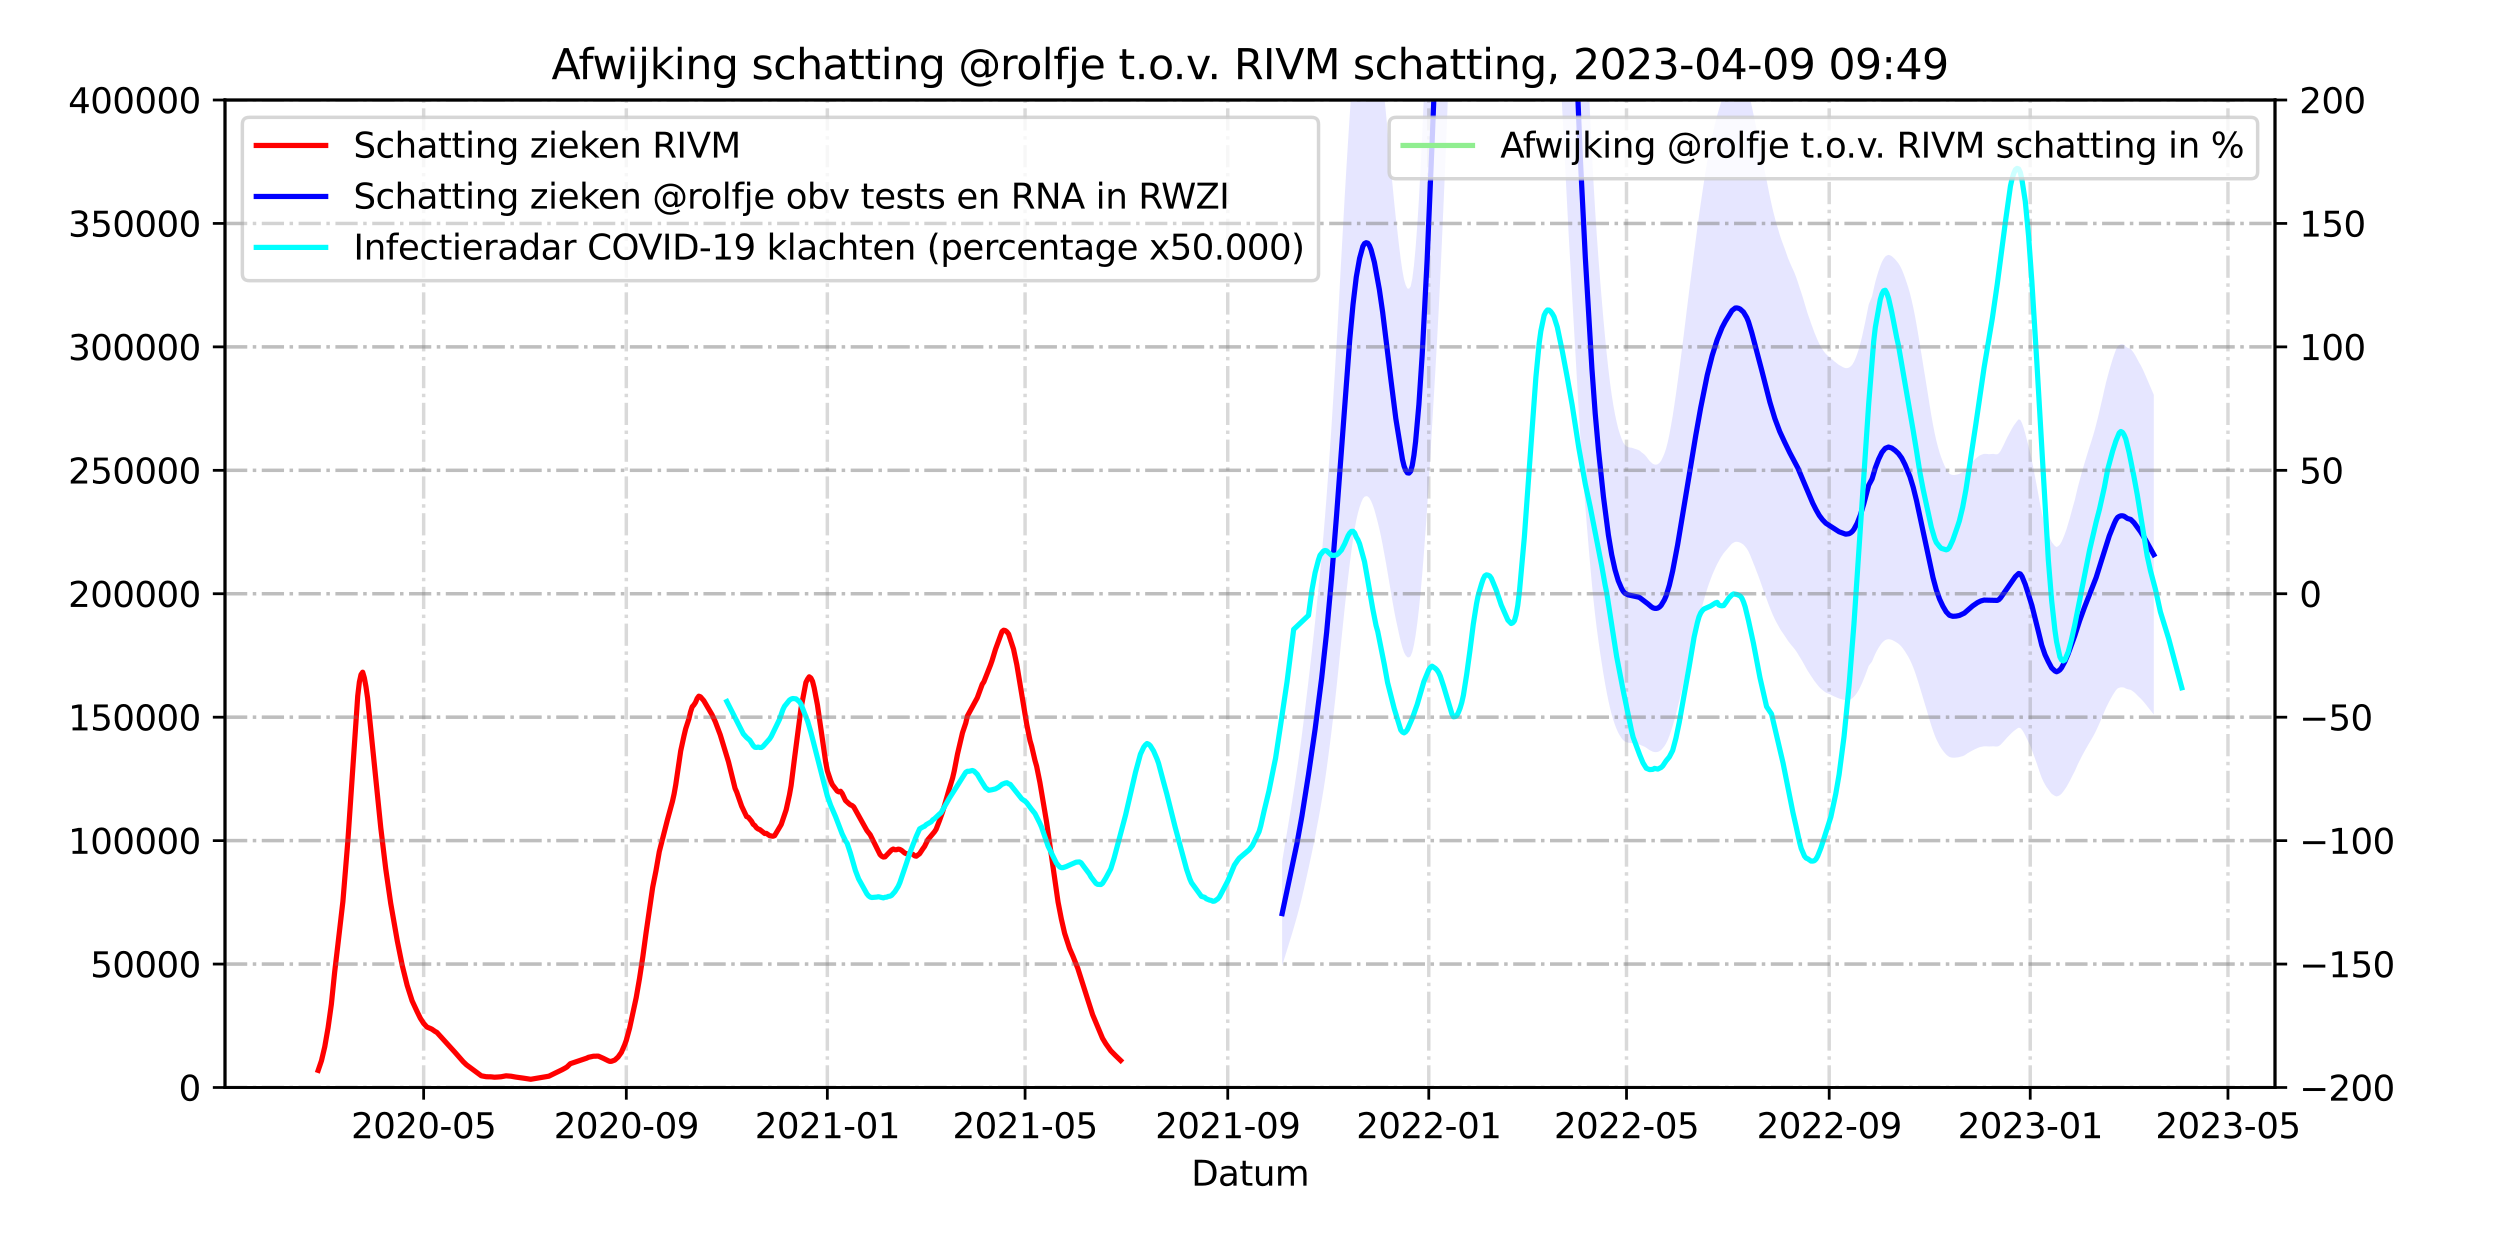 <?xml version="1.0" encoding="utf-8" standalone="no"?>
<!DOCTYPE svg PUBLIC "-//W3C//DTD SVG 1.1//EN"
  "http://www.w3.org/Graphics/SVG/1.1/DTD/svg11.dtd">
<svg xmlns:xlink="http://www.w3.org/1999/xlink" width="720pt" height="360pt" viewBox="0 0 720 360" xmlns="http://www.w3.org/2000/svg" version="1.1">
 <defs>
  <style type="text/css">*{stroke-linejoin: round; stroke-linecap: butt}</style>
 </defs>
 <g id="figure_1">
  <g id="patch_1">
   <path d="M 0 360 
L 720 360 
L 720 0 
L 0 0 
z
" style="fill: #ffffff"/>
  </g>
  <g id="axes_1">
   <g id="patch_2">
    <path d="M 64.8 313.2 
L 655.2 313.2 
L 655.2 28.8 
L 64.8 28.8 
z
" style="fill: #ffffff"/>
   </g>
   <g id="PolyCollection_1">
    <path d="M 369.254 278.145 
L 369.254 278.145 
L 369.728 276.611 
L 370.203 275.076 
L 370.678 273.541 
L 371.152 272.007 
L 371.627 270.472 
L 372.101 268.938 
L 372.576 267.308 
L 373.05 265.695 
L 373.525 264.004 
L 374 262.252 
L 374.474 260.428 
L 374.949 258.493 
L 375.423 256.476 
L 375.898 254.362 
L 376.372 252.255 
L 376.847 250.094 
L 377.321 247.905 
L 377.796 245.682 
L 378.271 243.372 
L 378.745 240.998 
L 379.22 238.484 
L 379.694 236.011 
L 380.169 233.402 
L 380.643 230.642 
L 381.118 227.805 
L 381.592 224.751 
L 382.067 221.464 
L 382.542 217.932 
L 383.016 214.302 
L 383.491 210.485 
L 383.965 206.482 
L 384.44 202.363 
L 384.914 198.01 
L 385.389 193.497 
L 385.864 188.771 
L 386.338 184.125 
L 386.813 179.526 
L 387.287 174.95 
L 387.762 170.63 
L 388.236 166.503 
L 388.711 162.551 
L 389.185 158.779 
L 389.66 155.401 
L 390.135 152.405 
L 390.609 149.811 
L 391.084 147.745 
L 391.558 146.049 
L 392.033 144.702 
L 392.507 143.625 
L 392.982 143.059 
L 393.456 142.888 
L 393.931 142.99 
L 394.406 143.479 
L 394.88 144.317 
L 395.355 145.462 
L 395.829 146.858 
L 396.304 148.578 
L 396.778 150.382 
L 397.253 152.321 
L 397.728 154.494 
L 398.202 156.907 
L 398.677 159.525 
L 399.151 162.091 
L 399.626 164.855 
L 400.1 167.665 
L 400.575 170.486 
L 401.049 173.262 
L 401.524 175.925 
L 401.999 178.361 
L 402.473 180.52 
L 402.948 182.755 
L 403.422 184.779 
L 403.897 186.549 
L 404.371 187.91 
L 404.846 188.766 
L 405.32 189.284 
L 405.795 189.332 
L 406.27 188.964 
L 406.744 187.759 
L 407.219 185.72 
L 407.693 182.969 
L 408.168 179.54 
L 408.642 175.525 
L 409.117 170.766 
L 409.592 165.5 
L 410.066 159.527 
L 410.541 153.098 
L 411.015 146.332 
L 411.49 139.019 
L 411.964 131.08 
L 412.439 122.792 
L 412.913 114.807 
L 413.388 106.737 
L 413.863 98.234 
L 414.337 89.371 
L 414.812 79.668 
L 415.286 69.25 
L 415.761 58.372 
L 416.235 47.353 
L 416.71 35.554 
L 417.184 22.881 
L 417.659 9.447 
L 418.134 -4.923 
L 418.608 -20.325 
L 419.083 -36.59 
L 419.557 -52.871 
L 420.032 -68.979 
L 420.506 -85.268 
L 420.981 -101.011 
L 421.456 -116.382 
L 421.93 -131.506 
L 422.405 -146.144 
L 422.879 -159.135 
L 423.354 -170.879 
L 423.828 -181.268 
L 424.303 -189.721 
L 424.777 -196.141 
L 425.252 -200.858 
L 425.727 -203.813 
L 426.201 -204.624 
L 426.676 -203.286 
L 427.15 -199.976 
L 427.625 -194.54 
L 428.099 -187.22 
L 428.574 -177.994 
L 429.048 -168.072 
L 429.523 -156.26 
L 429.998 -143.016 
L 430.472 -128.815 
L 430.947 -114.078 
L 431.421 -99.08 
L 431.896 -84.395 
L 432.37 -70.307 
L 432.845 -56.179 
L 433.32 -42.842 
L 433.794 -30.872 
L 434.269 -20.869 
L 434.743 -13.823 
L 435.218 -8.585 
L 435.692 -6.012 
L 436.167 -5.562 
L 436.641 -7.383 
L 437.116 -11.198 
L 437.591 -16.888 
L 438.065 -24.259 
L 438.54 -33.012 
L 439.014 -43.23 
L 439.489 -53.875 
L 439.963 -64.609 
L 440.438 -74.177 
L 440.912 -81.636 
L 441.387 -87.562 
L 441.862 -91.691 
L 442.336 -94.063 
L 442.811 -94.076 
L 443.285 -92.176 
L 443.76 -88.186 
L 444.234 -82.397 
L 444.709 -75.377 
L 445.184 -67.357 
L 445.658 -58.551 
L 446.133 -48.357 
L 446.607 -37.783 
L 447.082 -27.139 
L 447.556 -16.526 
L 448.031 -6.227 
L 448.505 3.634 
L 448.98 12.894 
L 449.455 22.345 
L 449.929 31.558 
L 450.404 40.794 
L 450.878 50.15 
L 451.353 59.45 
L 451.827 68.509 
L 452.302 76.866 
L 452.776 85.261 
L 453.251 93.557 
L 453.726 101.828 
L 454.2 110.118 
L 454.675 118.276 
L 455.149 126.07 
L 455.624 133.069 
L 456.098 139.711 
L 456.573 145.898 
L 457.048 151.773 
L 457.522 157.472 
L 457.997 162.98 
L 458.471 168.271 
L 458.946 173.013 
L 459.42 177.329 
L 459.895 181.201 
L 460.369 184.732 
L 460.844 188.016 
L 461.319 191.105 
L 461.793 194.115 
L 462.268 196.887 
L 462.742 199.45 
L 463.217 201.809 
L 463.691 203.921 
L 464.166 205.782 
L 464.64 207.391 
L 465.115 208.793 
L 465.59 209.999 
L 466.064 211.045 
L 466.539 211.872 
L 467.013 212.584 
L 467.488 213.178 
L 467.962 213.547 
L 468.437 213.761 
L 468.912 213.89 
L 469.386 213.954 
L 469.861 213.983 
L 470.335 214.055 
L 470.81 214.145 
L 471.284 214.228 
L 471.759 214.318 
L 472.233 214.436 
L 472.708 214.676 
L 473.183 214.858 
L 473.657 215.07 
L 474.132 215.356 
L 474.606 215.7 
L 475.081 216.032 
L 475.555 216.272 
L 476.03 216.491 
L 476.504 216.594 
L 476.979 216.614 
L 477.454 216.54 
L 477.928 216.334 
L 478.403 216.005 
L 478.877 215.479 
L 479.352 214.887 
L 479.826 214.117 
L 480.301 213.146 
L 480.776 211.944 
L 481.25 210.549 
L 481.725 209.082 
L 482.199 207.411 
L 482.674 205.66 
L 483.148 203.825 
L 483.623 201.918 
L 484.097 199.973 
L 484.572 197.967 
L 485.047 195.936 
L 485.521 193.838 
L 485.996 191.765 
L 486.47 189.704 
L 486.945 187.716 
L 487.419 185.737 
L 487.894 183.721 
L 488.368 181.786 
L 488.843 179.835 
L 489.318 177.983 
L 489.792 176.188 
L 490.267 174.452 
L 490.741 172.74 
L 491.216 171.096 
L 491.69 169.575 
L 492.165 168.156 
L 492.639 166.883 
L 493.114 165.63 
L 493.589 164.514 
L 494.063 163.459 
L 494.538 162.471 
L 495.012 161.601 
L 495.487 160.734 
L 495.961 159.989 
L 496.436 159.289 
L 496.911 158.73 
L 497.385 158.193 
L 497.86 157.631 
L 498.334 157.073 
L 498.809 156.57 
L 499.283 156.277 
L 499.758 156.056 
L 500.232 156.041 
L 500.707 156.115 
L 501.182 156.276 
L 501.656 156.545 
L 502.131 156.88 
L 502.605 157.402 
L 503.08 158.004 
L 503.554 158.813 
L 504.029 159.843 
L 504.503 161.001 
L 504.978 162.223 
L 505.453 163.391 
L 505.927 164.656 
L 506.402 165.868 
L 506.876 167.169 
L 507.351 168.54 
L 507.825 169.892 
L 508.3 171.214 
L 508.775 172.473 
L 509.249 173.786 
L 509.724 175.032 
L 510.198 176.21 
L 510.673 177.328 
L 511.147 178.317 
L 511.622 179.26 
L 512.096 180.088 
L 512.571 180.972 
L 513.046 181.745 
L 513.52 182.419 
L 513.995 183.121 
L 514.469 183.836 
L 514.944 184.577 
L 515.418 185.183 
L 515.893 185.784 
L 516.367 186.328 
L 516.842 186.913 
L 517.317 187.579 
L 517.791 188.325 
L 518.266 189.124 
L 518.74 189.881 
L 519.215 190.684 
L 519.689 191.543 
L 520.164 192.409 
L 520.639 193.234 
L 521.113 193.956 
L 521.588 194.701 
L 522.062 195.393 
L 522.537 196.104 
L 523.011 196.721 
L 523.486 197.327 
L 523.96 197.881 
L 524.435 198.364 
L 524.91 198.762 
L 525.384 199.127 
L 525.859 199.448 
L 526.333 199.673 
L 526.808 199.881 
L 527.282 200.103 
L 527.757 200.335 
L 528.231 200.571 
L 528.706 200.758 
L 529.181 200.967 
L 529.655 201.162 
L 530.13 201.29 
L 530.604 201.445 
L 531.079 201.564 
L 531.553 201.648 
L 532.028 201.629 
L 532.503 201.559 
L 532.977 201.38 
L 533.452 201.109 
L 533.926 200.677 
L 534.401 200.114 
L 534.875 199.446 
L 535.35 198.674 
L 535.824 197.723 
L 536.299 196.699 
L 536.774 195.519 
L 537.248 194.331 
L 537.723 193.036 
L 538.197 191.762 
L 539.146 190.523 
L 539.621 189.361 
L 540.095 188.281 
L 540.57 187.357 
L 541.045 186.534 
L 541.519 185.811 
L 541.994 185.165 
L 542.468 184.705 
L 542.943 184.345 
L 543.417 184.172 
L 543.892 184.085 
L 544.367 184.15 
L 544.841 184.289 
L 545.316 184.515 
L 545.79 184.766 
L 546.265 185.065 
L 546.739 185.387 
L 547.214 185.798 
L 547.688 186.301 
L 548.163 186.926 
L 548.638 187.604 
L 549.112 188.366 
L 549.587 189.14 
L 550.061 190.037 
L 550.536 191.068 
L 551.01 192.212 
L 551.485 193.467 
L 551.959 194.891 
L 552.434 196.384 
L 552.909 197.924 
L 553.383 199.494 
L 553.858 201.09 
L 554.332 202.652 
L 554.807 204.231 
L 555.281 205.817 
L 555.756 207.455 
L 556.231 209.005 
L 556.705 210.405 
L 557.18 211.72 
L 557.654 212.873 
L 558.129 213.849 
L 558.603 214.746 
L 559.078 215.499 
L 559.552 216.175 
L 560.027 216.774 
L 560.502 217.308 
L 560.976 217.705 
L 561.451 218.01 
L 561.925 218.149 
L 562.4 218.208 
L 562.874 218.215 
L 563.349 218.17 
L 563.823 218.126 
L 564.298 218.038 
L 564.773 217.889 
L 565.247 217.779 
L 565.722 217.57 
L 566.196 217.267 
L 566.671 216.924 
L 567.145 216.655 
L 567.62 216.377 
L 568.095 216.127 
L 568.569 215.877 
L 569.044 215.658 
L 569.518 215.442 
L 569.993 215.235 
L 570.467 215.116 
L 570.942 215.017 
L 571.416 214.936 
L 571.891 214.935 
L 572.366 214.956 
L 572.84 214.993 
L 573.315 214.967 
L 573.789 214.95 
L 574.264 214.952 
L 574.738 215.002 
L 575.213 215.003 
L 575.687 214.834 
L 576.162 214.485 
L 576.637 213.995 
L 577.111 213.484 
L 577.586 212.937 
L 578.06 212.403 
L 578.535 211.925 
L 579.009 211.44 
L 579.484 210.975 
L 579.959 210.546 
L 580.433 210.2 
L 580.908 209.846 
L 581.382 209.574 
L 581.857 209.676 
L 582.331 210.161 
L 582.806 210.902 
L 583.28 211.786 
L 583.755 212.794 
L 584.23 213.777 
L 584.704 214.804 
L 585.179 215.997 
L 585.653 217.272 
L 586.128 218.588 
L 586.602 219.946 
L 587.077 221.329 
L 587.551 222.757 
L 588.026 224.033 
L 588.501 225.076 
L 588.975 225.961 
L 589.45 226.746 
L 589.924 227.363 
L 590.399 228.031 
L 590.873 228.601 
L 591.348 228.927 
L 591.823 229.23 
L 592.297 229.388 
L 592.772 229.24 
L 593.246 229.002 
L 593.721 228.584 
L 594.195 228.001 
L 594.67 227.345 
L 595.144 226.635 
L 595.619 225.788 
L 596.094 224.928 
L 596.568 223.97 
L 597.043 223.025 
L 597.517 222.147 
L 597.992 221.064 
L 598.466 219.989 
L 598.941 219.067 
L 599.415 218.098 
L 599.89 217.202 
L 600.365 216.334 
L 600.839 215.495 
L 601.314 214.649 
L 601.788 213.84 
L 602.263 213.069 
L 602.737 212.228 
L 603.212 211.369 
L 603.687 210.392 
L 604.161 209.389 
L 604.636 208.332 
L 605.11 207.21 
L 605.585 206.128 
L 606.059 204.952 
L 606.534 203.866 
L 607.008 202.911 
L 607.483 201.967 
L 607.958 201.105 
L 608.432 200.255 
L 608.907 199.496 
L 609.381 198.787 
L 609.856 198.281 
L 610.33 198.067 
L 610.805 197.949 
L 611.279 197.943 
L 611.754 198.031 
L 612.229 198.3 
L 612.703 198.485 
L 613.178 198.579 
L 613.652 198.68 
L 614.127 198.99 
L 614.601 199.338 
L 615.076 199.772 
L 615.551 200.255 
L 616.025 200.74 
L 616.5 201.167 
L 616.974 201.669 
L 617.449 202.213 
L 617.923 202.808 
L 618.398 203.403 
L 618.872 203.998 
L 619.347 204.593 
L 619.822 205.188 
L 620.296 205.783 
L 620.296 205.783 
L 620.296 113.711 
L 619.822 112.606 
L 619.347 111.5 
L 618.872 110.395 
L 618.398 109.29 
L 617.923 108.185 
L 617.449 107.08 
L 616.974 106.071 
L 616.5 105.139 
L 616.025 104.346 
L 615.551 103.445 
L 615.076 102.548 
L 614.601 101.743 
L 614.127 101.095 
L 613.652 100.52 
L 613.178 100.333 
L 612.703 100.157 
L 612.229 99.813 
L 611.754 99.314 
L 611.279 99.152 
L 610.805 99.162 
L 610.33 99.382 
L 609.856 99.779 
L 609.381 100.719 
L 608.907 102.035 
L 608.432 103.444 
L 607.958 105.024 
L 607.483 106.624 
L 607.008 108.377 
L 606.534 110.151 
L 606.059 112.169 
L 605.585 114.352 
L 605.11 116.362 
L 604.636 118.446 
L 604.161 120.409 
L 603.687 122.271 
L 603.212 124.085 
L 602.737 125.681 
L 602.263 127.243 
L 601.788 128.673 
L 601.314 130.176 
L 600.839 131.748 
L 600.365 133.306 
L 599.89 134.918 
L 599.415 136.582 
L 598.941 138.381 
L 598.466 140.095 
L 597.992 142.09 
L 597.517 144.101 
L 597.043 145.733 
L 596.568 147.486 
L 596.094 149.267 
L 595.619 150.863 
L 595.144 152.436 
L 594.67 153.755 
L 594.195 154.973 
L 593.721 156.057 
L 593.246 156.832 
L 592.772 157.273 
L 592.297 157.549 
L 591.823 157.255 
L 591.348 156.694 
L 590.873 156.087 
L 590.399 155.028 
L 589.924 153.789 
L 589.45 152.642 
L 588.975 151.184 
L 588.501 149.542 
L 588.026 147.603 
L 587.551 145.235 
L 587.077 142.582 
L 586.602 140.014 
L 586.128 137.493 
L 585.653 135.047 
L 585.179 132.681 
L 584.704 130.464 
L 584.23 128.558 
L 583.755 126.732 
L 583.28 124.86 
L 582.806 123.218 
L 582.331 121.841 
L 581.857 120.94 
L 581.382 120.752 
L 580.908 121.256 
L 580.433 121.914 
L 579.959 122.558 
L 579.484 123.353 
L 579.009 124.216 
L 578.535 125.117 
L 578.06 126.005 
L 577.586 126.997 
L 577.111 128.013 
L 576.637 128.963 
L 576.162 129.872 
L 575.687 130.52 
L 575.213 130.833 
L 574.738 130.832 
L 574.264 130.74 
L 573.789 130.736 
L 573.315 130.767 
L 572.84 130.815 
L 572.366 130.747 
L 571.891 130.709 
L 571.416 130.709 
L 570.942 130.859 
L 570.467 131.045 
L 569.993 131.266 
L 569.518 131.649 
L 569.044 132.051 
L 568.569 132.458 
L 568.095 132.921 
L 567.62 133.385 
L 567.145 133.902 
L 566.671 134.401 
L 566.196 135.038 
L 565.722 135.601 
L 565.247 135.989 
L 564.773 136.194 
L 564.298 136.471 
L 563.823 136.635 
L 563.349 136.716 
L 562.874 136.799 
L 562.4 136.787 
L 561.925 136.676 
L 561.451 136.418 
L 560.976 135.852 
L 560.502 135.115 
L 560.027 134.124 
L 559.552 133.01 
L 559.078 131.756 
L 558.603 130.358 
L 558.129 128.691 
L 557.654 126.879 
L 557.18 124.737 
L 556.705 122.295 
L 556.231 119.695 
L 555.756 116.817 
L 555.281 113.774 
L 554.807 110.828 
L 554.332 107.897 
L 553.858 104.995 
L 553.383 102.032 
L 552.909 99.117 
L 552.434 96.256 
L 551.959 93.483 
L 551.485 90.839 
L 551.01 88.509 
L 550.536 86.383 
L 550.061 84.468 
L 549.587 82.803 
L 549.112 81.366 
L 548.638 79.949 
L 548.163 78.691 
L 547.688 77.53 
L 547.214 76.597 
L 546.739 75.832 
L 546.265 75.235 
L 545.79 74.681 
L 545.316 74.213 
L 544.841 73.794 
L 544.367 73.536 
L 543.892 73.415 
L 543.417 73.576 
L 542.943 73.899 
L 542.468 74.566 
L 541.994 75.421 
L 541.519 76.62 
L 541.045 77.963 
L 540.57 79.492 
L 540.095 81.208 
L 539.621 83.214 
L 539.146 85.372 
L 538.197 87.673 
L 537.723 90.038 
L 537.248 92.443 
L 536.774 94.649 
L 536.299 96.842 
L 535.824 98.742 
L 535.35 100.509 
L 534.875 101.943 
L 534.401 103.182 
L 533.926 104.229 
L 533.452 105.03 
L 532.977 105.535 
L 532.503 105.867 
L 532.028 105.998 
L 531.553 106.032 
L 531.079 105.875 
L 530.604 105.655 
L 530.13 105.366 
L 529.655 105.129 
L 529.181 104.767 
L 528.706 104.378 
L 528.231 104.032 
L 527.757 103.594 
L 527.282 103.163 
L 526.808 102.751 
L 526.333 102.364 
L 525.859 101.947 
L 525.384 101.351 
L 524.91 100.673 
L 524.435 99.934 
L 523.96 99.035 
L 523.486 98.007 
L 523.011 96.882 
L 522.537 95.735 
L 522.062 94.416 
L 521.588 93.131 
L 521.113 91.746 
L 520.639 90.406 
L 520.164 88.874 
L 519.689 87.266 
L 519.215 85.671 
L 518.74 84.18 
L 518.266 82.773 
L 517.791 81.29 
L 517.317 79.904 
L 516.842 78.668 
L 516.367 77.58 
L 515.893 76.57 
L 515.418 75.454 
L 514.944 74.328 
L 514.469 72.953 
L 513.995 71.626 
L 513.52 70.321 
L 513.046 69.07 
L 512.571 67.633 
L 512.096 65.992 
L 511.622 64.454 
L 511.147 62.704 
L 510.673 60.866 
L 510.198 58.791 
L 509.724 56.602 
L 509.249 54.288 
L 508.775 51.849 
L 508.3 49.512 
L 507.825 47.057 
L 507.351 44.546 
L 506.876 42 
L 506.402 39.584 
L 505.927 37.333 
L 505.453 34.984 
L 504.978 32.813 
L 504.503 30.546 
L 504.029 28.393 
L 503.554 26.482 
L 503.08 24.979 
L 502.605 23.861 
L 502.131 22.892 
L 501.656 22.268 
L 501.182 21.77 
L 500.707 21.472 
L 500.232 21.333 
L 499.758 21.361 
L 499.283 21.771 
L 498.809 22.316 
L 498.334 23.25 
L 497.86 24.287 
L 497.385 25.329 
L 496.911 26.327 
L 496.436 27.365 
L 495.961 28.665 
L 495.487 30.05 
L 495.012 31.658 
L 494.538 33.275 
L 494.063 35.11 
L 493.589 37.069 
L 493.114 39.142 
L 492.639 41.469 
L 492.165 43.833 
L 491.69 46.468 
L 491.216 49.292 
L 490.741 52.345 
L 490.267 55.526 
L 489.792 58.749 
L 489.318 62.082 
L 488.843 65.522 
L 488.368 69.146 
L 487.894 72.738 
L 487.419 76.482 
L 486.945 80.159 
L 486.47 83.85 
L 485.996 87.678 
L 485.521 91.527 
L 485.047 95.424 
L 484.572 99.197 
L 484.097 102.922 
L 483.623 106.533 
L 483.148 110.075 
L 482.674 113.483 
L 482.199 116.735 
L 481.725 119.838 
L 481.25 122.562 
L 480.776 125.153 
L 480.301 127.385 
L 479.826 129.188 
L 479.352 130.618 
L 478.877 131.719 
L 478.403 132.695 
L 477.928 133.306 
L 477.454 133.689 
L 476.979 133.826 
L 476.504 133.788 
L 476.03 133.597 
L 475.555 133.19 
L 475.081 132.745 
L 474.606 132.129 
L 474.132 131.489 
L 473.657 130.958 
L 473.183 130.565 
L 472.708 130.227 
L 472.233 129.781 
L 471.759 129.562 
L 471.284 129.396 
L 470.81 129.241 
L 470.335 129.074 
L 469.861 128.94 
L 469.386 128.886 
L 468.912 128.767 
L 468.437 128.528 
L 467.962 128.13 
L 467.488 127.444 
L 467.013 126.342 
L 466.539 125.019 
L 466.064 123.484 
L 465.59 121.541 
L 465.115 119.301 
L 464.64 116.698 
L 464.166 113.709 
L 463.691 110.253 
L 463.217 106.331 
L 462.742 101.95 
L 462.268 97.19 
L 461.793 92.043 
L 461.319 86.453 
L 460.844 80.716 
L 460.369 74.616 
L 459.895 68.059 
L 459.42 60.869 
L 458.946 52.853 
L 458.471 44.047 
L 457.997 34.221 
L 457.522 23.992 
L 457.048 13.408 
L 456.573 2.497 
L 456.098 -8.994 
L 455.624 -21.328 
L 455.149 -34.328 
L 454.675 -48.802 
L 454.2 -63.953 
L 453.726 -79.348 
L 453.251 -94.709 
L 452.776 -110.116 
L 452.302 -125.706 
L 451.827 -141.226 
L 451.353 -158.051 
L 450.878 -175.321 
L 450.404 -192.697 
L 449.929 -209.85 
L 449.455 -226.959 
L 448.98 -244.511 
L 448.505 -261.708 
L 448.031 -280.021 
L 447.556 -299.148 
L 447.082 -318.858 
L 446.607 -338.626 
L 446.133 -358.263 
L 445.658 -377.195 
L 445.184 -393.549 
L 444.709 -408.442 
L 444.234 -421.479 
L 443.76 -432.232 
L 443.285 -439.642 
L 442.811 -443.169 
L 442.336 -443.146 
L 441.862 -438.74 
L 441.387 -431.072 
L 440.912 -420.067 
L 440.438 -406.214 
L 439.963 -388.445 
L 439.489 -368.511 
L 439.014 -348.741 
L 438.54 -329.766 
L 438.065 -313.509 
L 437.591 -299.821 
L 437.116 -289.254 
L 436.641 -282.168 
L 436.167 -278.787 
L 435.692 -279.623 
L 435.218 -284.401 
L 434.743 -294.129 
L 434.269 -307.214 
L 433.794 -325.791 
L 433.32 -348.02 
L 432.845 -372.789 
L 432.37 -399.028 
L 431.896 -425.191 
L 431.421 -452.463 
L 430.947 -480.316 
L 430.472 -507.685 
L 429.998 -534.059 
L 429.523 -558.655 
L 429.048 -580.591 
L 428.574 -599.017 
L 428.099 -616.152 
L 427.625 -629.745 
L 427.15 -639.842 
L 426.676 -645.988 
L 426.201 -648.473 
L 425.727 -646.967 
L 425.252 -641.478 
L 424.777 -632.72 
L 424.303 -620.796 
L 423.828 -605.098 
L 423.354 -585.805 
L 422.879 -563.994 
L 422.405 -539.867 
L 421.93 -512.682 
L 421.456 -484.596 
L 420.981 -456.05 
L 420.506 -426.812 
L 420.032 -396.56 
L 419.557 -366.646 
L 419.083 -336.409 
L 418.608 -306.203 
L 418.134 -277.6 
L 417.659 -250.913 
L 417.184 -225.965 
L 416.71 -202.428 
L 416.235 -180.516 
L 415.761 -160.052 
L 415.286 -139.85 
L 414.812 -120.502 
L 414.337 -102.483 
L 413.863 -86.022 
L 413.388 -70.231 
L 412.913 -55.244 
L 412.439 -40.414 
L 411.964 -25.022 
L 411.49 -10.279 
L 411.015 3.302 
L 410.541 15.868 
L 410.066 27.808 
L 409.592 38.899 
L 409.117 48.679 
L 408.642 57.517 
L 408.168 64.975 
L 407.693 71.343 
L 407.219 76.451 
L 406.744 80.239 
L 406.27 82.476 
L 405.795 83.159 
L 405.32 83.071 
L 404.846 82.109 
L 404.371 80.519 
L 403.897 77.99 
L 403.422 74.704 
L 402.948 70.946 
L 402.473 66.793 
L 401.999 62.785 
L 401.524 58.262 
L 401.049 53.316 
L 400.575 48.159 
L 400.1 42.922 
L 399.626 37.703 
L 399.151 32.57 
L 398.677 27.804 
L 398.202 22.941 
L 397.728 18.46 
L 397.253 14.424 
L 396.778 10.824 
L 396.304 7.474 
L 395.829 4.278 
L 395.355 1.687 
L 394.88 -0.44 
L 394.406 -1.996 
L 393.931 -2.904 
L 393.456 -3.094 
L 392.982 -2.776 
L 392.507 -1.726 
L 392.033 0.276 
L 391.558 2.777 
L 391.084 5.927 
L 390.609 9.763 
L 390.135 14.58 
L 389.66 20.145 
L 389.185 26.418 
L 388.711 33.423 
L 388.236 40.763 
L 387.762 48.427 
L 387.287 56.45 
L 386.813 64.948 
L 386.338 73.489 
L 385.864 82.118 
L 385.389 90.894 
L 384.914 99.275 
L 384.44 107.36 
L 383.965 115.009 
L 383.491 122.444 
L 383.016 129.533 
L 382.542 136.275 
L 382.067 142.834 
L 381.592 148.938 
L 381.118 154.61 
L 380.643 159.879 
L 380.169 165.003 
L 379.694 169.849 
L 379.22 174.441 
L 378.745 179.11 
L 378.271 183.52 
L 377.796 187.81 
L 377.321 191.939 
L 376.847 196.003 
L 376.372 200.016 
L 375.898 203.929 
L 375.423 207.855 
L 374.949 211.602 
L 374.474 215.195 
L 374 218.583 
L 373.525 221.836 
L 373.05 224.976 
L 372.576 227.972 
L 372.101 230.999 
L 371.627 233.849 
L 371.152 236.699 
L 370.678 239.548 
L 370.203 242.398 
L 369.728 245.248 
L 369.254 248.098 
z
" clip-path="url(#p4c398eb0ab)" style="fill: #0000ff; fill-opacity: 0.1"/>
   </g>
   <g id="matplotlib.axis_1">
    <g id="xtick_1">
     <g id="line2d_1">
      <path d="M 122.008 313.2 
L 122.008 28.8 
" clip-path="url(#p4c398eb0ab)" style="fill: none; stroke-dasharray: 6.4,1.6,1,1.6; stroke-dashoffset: 0; stroke: #808080; stroke-opacity: 0.3"/>
     </g>
     <g id="line2d_2">
      <defs>
       <path id="m44953fed90" d="M 0 0 
L 0 3.5 
" style="stroke: #000000; stroke-width: 0.8"/>
      </defs>
      <g>
       <use xlink:href="#m44953fed90" x="122.008" y="313.2" style="stroke: #000000; stroke-width: 0.8"/>
      </g>
     </g>
     <g id="text_1">
      <!-- 2020-05 -->
      <g transform="translate(101.117 327.798) scale(0.1 -0.1)">
       <defs>
        <path id="DejaVuSans-32" d="M 1228 531 
L 3431 531 
L 3431 0 
L 469 0 
L 469 531 
Q 828 903 1448 1529 
Q 2069 2156 2228 2338 
Q 2531 2678 2651 2914 
Q 2772 3150 2772 3378 
Q 2772 3750 2511 3984 
Q 2250 4219 1831 4219 
Q 1534 4219 1204 4116 
Q 875 4013 500 3803 
L 500 4441 
Q 881 4594 1212 4672 
Q 1544 4750 1819 4750 
Q 2544 4750 2975 4387 
Q 3406 4025 3406 3419 
Q 3406 3131 3298 2873 
Q 3191 2616 2906 2266 
Q 2828 2175 2409 1742 
Q 1991 1309 1228 531 
z
" transform="scale(0.016)"/>
        <path id="DejaVuSans-30" d="M 2034 4250 
Q 1547 4250 1301 3770 
Q 1056 3291 1056 2328 
Q 1056 1369 1301 889 
Q 1547 409 2034 409 
Q 2525 409 2770 889 
Q 3016 1369 3016 2328 
Q 3016 3291 2770 3770 
Q 2525 4250 2034 4250 
z
M 2034 4750 
Q 2819 4750 3233 4129 
Q 3647 3509 3647 2328 
Q 3647 1150 3233 529 
Q 2819 -91 2034 -91 
Q 1250 -91 836 529 
Q 422 1150 422 2328 
Q 422 3509 836 4129 
Q 1250 4750 2034 4750 
z
" transform="scale(0.016)"/>
        <path id="DejaVuSans-2d" d="M 313 2009 
L 1997 2009 
L 1997 1497 
L 313 1497 
L 313 2009 
z
" transform="scale(0.016)"/>
        <path id="DejaVuSans-35" d="M 691 4666 
L 3169 4666 
L 3169 4134 
L 1269 4134 
L 1269 2991 
Q 1406 3038 1543 3061 
Q 1681 3084 1819 3084 
Q 2600 3084 3056 2656 
Q 3513 2228 3513 1497 
Q 3513 744 3044 326 
Q 2575 -91 1722 -91 
Q 1428 -91 1123 -41 
Q 819 9 494 109 
L 494 744 
Q 775 591 1075 516 
Q 1375 441 1709 441 
Q 2250 441 2565 725 
Q 2881 1009 2881 1497 
Q 2881 1984 2565 2268 
Q 2250 2553 1709 2553 
Q 1456 2553 1204 2497 
Q 953 2441 691 2322 
L 691 4666 
z
" transform="scale(0.016)"/>
       </defs>
       <use xlink:href="#DejaVuSans-32"/>
       <use xlink:href="#DejaVuSans-30" x="63.623"/>
       <use xlink:href="#DejaVuSans-32" x="127.246"/>
       <use xlink:href="#DejaVuSans-30" x="190.869"/>
       <use xlink:href="#DejaVuSans-2d" x="254.492"/>
       <use xlink:href="#DejaVuSans-30" x="290.576"/>
       <use xlink:href="#DejaVuSans-35" x="354.199"/>
      </g>
     </g>
    </g>
    <g id="xtick_2">
     <g id="line2d_3">
      <path d="M 180.379 313.2 
L 180.379 28.8 
" clip-path="url(#p4c398eb0ab)" style="fill: none; stroke-dasharray: 6.4,1.6,1,1.6; stroke-dashoffset: 0; stroke: #808080; stroke-opacity: 0.3"/>
     </g>
     <g id="line2d_4">
      <g>
       <use xlink:href="#m44953fed90" x="180.379" y="313.2" style="stroke: #000000; stroke-width: 0.8"/>
      </g>
     </g>
     <g id="text_2">
      <!-- 2020-09 -->
      <g transform="translate(159.488 327.798) scale(0.1 -0.1)">
       <defs>
        <path id="DejaVuSans-39" d="M 703 97 
L 703 672 
Q 941 559 1184 500 
Q 1428 441 1663 441 
Q 2288 441 2617 861 
Q 2947 1281 2994 2138 
Q 2813 1869 2534 1725 
Q 2256 1581 1919 1581 
Q 1219 1581 811 2004 
Q 403 2428 403 3163 
Q 403 3881 828 4315 
Q 1253 4750 1959 4750 
Q 2769 4750 3195 4129 
Q 3622 3509 3622 2328 
Q 3622 1225 3098 567 
Q 2575 -91 1691 -91 
Q 1453 -91 1209 -44 
Q 966 3 703 97 
z
M 1959 2075 
Q 2384 2075 2632 2365 
Q 2881 2656 2881 3163 
Q 2881 3666 2632 3958 
Q 2384 4250 1959 4250 
Q 1534 4250 1286 3958 
Q 1038 3666 1038 3163 
Q 1038 2656 1286 2365 
Q 1534 2075 1959 2075 
z
" transform="scale(0.016)"/>
       </defs>
       <use xlink:href="#DejaVuSans-32"/>
       <use xlink:href="#DejaVuSans-30" x="63.623"/>
       <use xlink:href="#DejaVuSans-32" x="127.246"/>
       <use xlink:href="#DejaVuSans-30" x="190.869"/>
       <use xlink:href="#DejaVuSans-2d" x="254.492"/>
       <use xlink:href="#DejaVuSans-30" x="290.576"/>
       <use xlink:href="#DejaVuSans-39" x="354.199"/>
      </g>
     </g>
    </g>
    <g id="xtick_3">
     <g id="line2d_5">
      <path d="M 238.275 313.2 
L 238.275 28.8 
" clip-path="url(#p4c398eb0ab)" style="fill: none; stroke-dasharray: 6.4,1.6,1,1.6; stroke-dashoffset: 0; stroke: #808080; stroke-opacity: 0.3"/>
     </g>
     <g id="line2d_6">
      <g>
       <use xlink:href="#m44953fed90" x="238.275" y="313.2" style="stroke: #000000; stroke-width: 0.8"/>
      </g>
     </g>
     <g id="text_3">
      <!-- 2021-01 -->
      <g transform="translate(217.384 327.798) scale(0.1 -0.1)">
       <defs>
        <path id="DejaVuSans-31" d="M 794 531 
L 1825 531 
L 1825 4091 
L 703 3866 
L 703 4441 
L 1819 4666 
L 2450 4666 
L 2450 531 
L 3481 531 
L 3481 0 
L 794 0 
L 794 531 
z
" transform="scale(0.016)"/>
       </defs>
       <use xlink:href="#DejaVuSans-32"/>
       <use xlink:href="#DejaVuSans-30" x="63.623"/>
       <use xlink:href="#DejaVuSans-32" x="127.246"/>
       <use xlink:href="#DejaVuSans-31" x="190.869"/>
       <use xlink:href="#DejaVuSans-2d" x="254.492"/>
       <use xlink:href="#DejaVuSans-30" x="290.576"/>
       <use xlink:href="#DejaVuSans-31" x="354.199"/>
      </g>
     </g>
    </g>
    <g id="xtick_4">
     <g id="line2d_7">
      <path d="M 295.223 313.2 
L 295.223 28.8 
" clip-path="url(#p4c398eb0ab)" style="fill: none; stroke-dasharray: 6.4,1.6,1,1.6; stroke-dashoffset: 0; stroke: #808080; stroke-opacity: 0.3"/>
     </g>
     <g id="line2d_8">
      <g>
       <use xlink:href="#m44953fed90" x="295.223" y="313.2" style="stroke: #000000; stroke-width: 0.8"/>
      </g>
     </g>
     <g id="text_4">
      <!-- 2021-05 -->
      <g transform="translate(274.331 327.798) scale(0.1 -0.1)">
       <use xlink:href="#DejaVuSans-32"/>
       <use xlink:href="#DejaVuSans-30" x="63.623"/>
       <use xlink:href="#DejaVuSans-32" x="127.246"/>
       <use xlink:href="#DejaVuSans-31" x="190.869"/>
       <use xlink:href="#DejaVuSans-2d" x="254.492"/>
       <use xlink:href="#DejaVuSans-30" x="290.576"/>
       <use xlink:href="#DejaVuSans-35" x="354.199"/>
      </g>
     </g>
    </g>
    <g id="xtick_5">
     <g id="line2d_9">
      <path d="M 353.593 313.2 
L 353.593 28.8 
" clip-path="url(#p4c398eb0ab)" style="fill: none; stroke-dasharray: 6.4,1.6,1,1.6; stroke-dashoffset: 0; stroke: #808080; stroke-opacity: 0.3"/>
     </g>
     <g id="line2d_10">
      <g>
       <use xlink:href="#m44953fed90" x="353.593" y="313.2" style="stroke: #000000; stroke-width: 0.8"/>
      </g>
     </g>
     <g id="text_5">
      <!-- 2021-09 -->
      <g transform="translate(332.702 327.798) scale(0.1 -0.1)">
       <use xlink:href="#DejaVuSans-32"/>
       <use xlink:href="#DejaVuSans-30" x="63.623"/>
       <use xlink:href="#DejaVuSans-32" x="127.246"/>
       <use xlink:href="#DejaVuSans-31" x="190.869"/>
       <use xlink:href="#DejaVuSans-2d" x="254.492"/>
       <use xlink:href="#DejaVuSans-30" x="290.576"/>
       <use xlink:href="#DejaVuSans-39" x="354.199"/>
      </g>
     </g>
    </g>
    <g id="xtick_6">
     <g id="line2d_11">
      <path d="M 411.49 313.2 
L 411.49 28.8 
" clip-path="url(#p4c398eb0ab)" style="fill: none; stroke-dasharray: 6.4,1.6,1,1.6; stroke-dashoffset: 0; stroke: #808080; stroke-opacity: 0.3"/>
     </g>
     <g id="line2d_12">
      <g>
       <use xlink:href="#m44953fed90" x="411.49" y="313.2" style="stroke: #000000; stroke-width: 0.8"/>
      </g>
     </g>
     <g id="text_6">
      <!-- 2022-01 -->
      <g transform="translate(390.598 327.798) scale(0.1 -0.1)">
       <use xlink:href="#DejaVuSans-32"/>
       <use xlink:href="#DejaVuSans-30" x="63.623"/>
       <use xlink:href="#DejaVuSans-32" x="127.246"/>
       <use xlink:href="#DejaVuSans-32" x="190.869"/>
       <use xlink:href="#DejaVuSans-2d" x="254.492"/>
       <use xlink:href="#DejaVuSans-30" x="290.576"/>
       <use xlink:href="#DejaVuSans-31" x="354.199"/>
      </g>
     </g>
    </g>
    <g id="xtick_7">
     <g id="line2d_13">
      <path d="M 468.437 313.2 
L 468.437 28.8 
" clip-path="url(#p4c398eb0ab)" style="fill: none; stroke-dasharray: 6.4,1.6,1,1.6; stroke-dashoffset: 0; stroke: #808080; stroke-opacity: 0.3"/>
     </g>
     <g id="line2d_14">
      <g>
       <use xlink:href="#m44953fed90" x="468.437" y="313.2" style="stroke: #000000; stroke-width: 0.8"/>
      </g>
     </g>
     <g id="text_7">
      <!-- 2022-05 -->
      <g transform="translate(447.546 327.798) scale(0.1 -0.1)">
       <use xlink:href="#DejaVuSans-32"/>
       <use xlink:href="#DejaVuSans-30" x="63.623"/>
       <use xlink:href="#DejaVuSans-32" x="127.246"/>
       <use xlink:href="#DejaVuSans-32" x="190.869"/>
       <use xlink:href="#DejaVuSans-2d" x="254.492"/>
       <use xlink:href="#DejaVuSans-30" x="290.576"/>
       <use xlink:href="#DejaVuSans-35" x="354.199"/>
      </g>
     </g>
    </g>
    <g id="xtick_8">
     <g id="line2d_15">
      <path d="M 526.808 313.2 
L 526.808 28.8 
" clip-path="url(#p4c398eb0ab)" style="fill: none; stroke-dasharray: 6.4,1.6,1,1.6; stroke-dashoffset: 0; stroke: #808080; stroke-opacity: 0.3"/>
     </g>
     <g id="line2d_16">
      <g>
       <use xlink:href="#m44953fed90" x="526.808" y="313.2" style="stroke: #000000; stroke-width: 0.8"/>
      </g>
     </g>
     <g id="text_8">
      <!-- 2022-09 -->
      <g transform="translate(505.916 327.798) scale(0.1 -0.1)">
       <use xlink:href="#DejaVuSans-32"/>
       <use xlink:href="#DejaVuSans-30" x="63.623"/>
       <use xlink:href="#DejaVuSans-32" x="127.246"/>
       <use xlink:href="#DejaVuSans-32" x="190.869"/>
       <use xlink:href="#DejaVuSans-2d" x="254.492"/>
       <use xlink:href="#DejaVuSans-30" x="290.576"/>
       <use xlink:href="#DejaVuSans-39" x="354.199"/>
      </g>
     </g>
    </g>
    <g id="xtick_9">
     <g id="line2d_17">
      <path d="M 584.704 313.2 
L 584.704 28.8 
" clip-path="url(#p4c398eb0ab)" style="fill: none; stroke-dasharray: 6.4,1.6,1,1.6; stroke-dashoffset: 0; stroke: #808080; stroke-opacity: 0.3"/>
     </g>
     <g id="line2d_18">
      <g>
       <use xlink:href="#m44953fed90" x="584.704" y="313.2" style="stroke: #000000; stroke-width: 0.8"/>
      </g>
     </g>
     <g id="text_9">
      <!-- 2023-01 -->
      <g transform="translate(563.813 327.798) scale(0.1 -0.1)">
       <defs>
        <path id="DejaVuSans-33" d="M 2597 2516 
Q 3050 2419 3304 2112 
Q 3559 1806 3559 1356 
Q 3559 666 3084 287 
Q 2609 -91 1734 -91 
Q 1441 -91 1130 -33 
Q 819 25 488 141 
L 488 750 
Q 750 597 1062 519 
Q 1375 441 1716 441 
Q 2309 441 2620 675 
Q 2931 909 2931 1356 
Q 2931 1769 2642 2001 
Q 2353 2234 1838 2234 
L 1294 2234 
L 1294 2753 
L 1863 2753 
Q 2328 2753 2575 2939 
Q 2822 3125 2822 3475 
Q 2822 3834 2567 4026 
Q 2313 4219 1838 4219 
Q 1578 4219 1281 4162 
Q 984 4106 628 3988 
L 628 4550 
Q 988 4650 1302 4700 
Q 1616 4750 1894 4750 
Q 2613 4750 3031 4423 
Q 3450 4097 3450 3541 
Q 3450 3153 3228 2886 
Q 3006 2619 2597 2516 
z
" transform="scale(0.016)"/>
       </defs>
       <use xlink:href="#DejaVuSans-32"/>
       <use xlink:href="#DejaVuSans-30" x="63.623"/>
       <use xlink:href="#DejaVuSans-32" x="127.246"/>
       <use xlink:href="#DejaVuSans-33" x="190.869"/>
       <use xlink:href="#DejaVuSans-2d" x="254.492"/>
       <use xlink:href="#DejaVuSans-30" x="290.576"/>
       <use xlink:href="#DejaVuSans-31" x="354.199"/>
      </g>
     </g>
    </g>
    <g id="xtick_10">
     <g id="line2d_19">
      <path d="M 641.651 313.2 
L 641.651 28.8 
" clip-path="url(#p4c398eb0ab)" style="fill: none; stroke-dasharray: 6.4,1.6,1,1.6; stroke-dashoffset: 0; stroke: #808080; stroke-opacity: 0.3"/>
     </g>
     <g id="line2d_20">
      <g>
       <use xlink:href="#m44953fed90" x="641.651" y="313.2" style="stroke: #000000; stroke-width: 0.8"/>
      </g>
     </g>
     <g id="text_10">
      <!-- 2023-05 -->
      <g transform="translate(620.76 327.798) scale(0.1 -0.1)">
       <use xlink:href="#DejaVuSans-32"/>
       <use xlink:href="#DejaVuSans-30" x="63.623"/>
       <use xlink:href="#DejaVuSans-32" x="127.246"/>
       <use xlink:href="#DejaVuSans-33" x="190.869"/>
       <use xlink:href="#DejaVuSans-2d" x="254.492"/>
       <use xlink:href="#DejaVuSans-30" x="290.576"/>
       <use xlink:href="#DejaVuSans-35" x="354.199"/>
      </g>
     </g>
    </g>
    <g id="text_11">
     <!-- Datum -->
     <g transform="translate(343.087 341.477) scale(0.1 -0.1)">
      <defs>
       <path id="DejaVuSans-44" d="M 1259 4147 
L 1259 519 
L 2022 519 
Q 2988 519 3436 956 
Q 3884 1394 3884 2338 
Q 3884 3275 3436 3711 
Q 2988 4147 2022 4147 
L 1259 4147 
z
M 628 4666 
L 1925 4666 
Q 3281 4666 3915 4102 
Q 4550 3538 4550 2338 
Q 4550 1131 3912 565 
Q 3275 0 1925 0 
L 628 0 
L 628 4666 
z
" transform="scale(0.016)"/>
       <path id="DejaVuSans-61" d="M 2194 1759 
Q 1497 1759 1228 1600 
Q 959 1441 959 1056 
Q 959 750 1161 570 
Q 1363 391 1709 391 
Q 2188 391 2477 730 
Q 2766 1069 2766 1631 
L 2766 1759 
L 2194 1759 
z
M 3341 1997 
L 3341 0 
L 2766 0 
L 2766 531 
Q 2569 213 2275 61 
Q 1981 -91 1556 -91 
Q 1019 -91 701 211 
Q 384 513 384 1019 
Q 384 1609 779 1909 
Q 1175 2209 1959 2209 
L 2766 2209 
L 2766 2266 
Q 2766 2663 2505 2880 
Q 2244 3097 1772 3097 
Q 1472 3097 1187 3025 
Q 903 2953 641 2809 
L 641 3341 
Q 956 3463 1253 3523 
Q 1550 3584 1831 3584 
Q 2591 3584 2966 3190 
Q 3341 2797 3341 1997 
z
" transform="scale(0.016)"/>
       <path id="DejaVuSans-74" d="M 1172 4494 
L 1172 3500 
L 2356 3500 
L 2356 3053 
L 1172 3053 
L 1172 1153 
Q 1172 725 1289 603 
Q 1406 481 1766 481 
L 2356 481 
L 2356 0 
L 1766 0 
Q 1100 0 847 248 
Q 594 497 594 1153 
L 594 3053 
L 172 3053 
L 172 3500 
L 594 3500 
L 594 4494 
L 1172 4494 
z
" transform="scale(0.016)"/>
       <path id="DejaVuSans-75" d="M 544 1381 
L 544 3500 
L 1119 3500 
L 1119 1403 
Q 1119 906 1312 657 
Q 1506 409 1894 409 
Q 2359 409 2629 706 
Q 2900 1003 2900 1516 
L 2900 3500 
L 3475 3500 
L 3475 0 
L 2900 0 
L 2900 538 
Q 2691 219 2414 64 
Q 2138 -91 1772 -91 
Q 1169 -91 856 284 
Q 544 659 544 1381 
z
M 1991 3584 
L 1991 3584 
z
" transform="scale(0.016)"/>
       <path id="DejaVuSans-6d" d="M 3328 2828 
Q 3544 3216 3844 3400 
Q 4144 3584 4550 3584 
Q 5097 3584 5394 3201 
Q 5691 2819 5691 2113 
L 5691 0 
L 5113 0 
L 5113 2094 
Q 5113 2597 4934 2840 
Q 4756 3084 4391 3084 
Q 3944 3084 3684 2787 
Q 3425 2491 3425 1978 
L 3425 0 
L 2847 0 
L 2847 2094 
Q 2847 2600 2669 2842 
Q 2491 3084 2119 3084 
Q 1678 3084 1418 2786 
Q 1159 2488 1159 1978 
L 1159 0 
L 581 0 
L 581 3500 
L 1159 3500 
L 1159 2956 
Q 1356 3278 1631 3431 
Q 1906 3584 2284 3584 
Q 2666 3584 2933 3390 
Q 3200 3197 3328 2828 
z
" transform="scale(0.016)"/>
      </defs>
      <use xlink:href="#DejaVuSans-44"/>
      <use xlink:href="#DejaVuSans-61" x="77.002"/>
      <use xlink:href="#DejaVuSans-74" x="138.281"/>
      <use xlink:href="#DejaVuSans-75" x="177.49"/>
      <use xlink:href="#DejaVuSans-6d" x="240.869"/>
     </g>
    </g>
   </g>
   <g id="matplotlib.axis_2">
    <g id="ytick_1">
     <g id="line2d_21">
      <path d="M 64.8 313.2 
L 655.2 313.2 
" clip-path="url(#p4c398eb0ab)" style="fill: none; stroke-dasharray: 6.4,1.6,1,1.6; stroke-dashoffset: 0; stroke: #808080; stroke-opacity: 0.3"/>
     </g>
     <g id="line2d_22">
      <defs>
       <path id="m61e929805c" d="M 0 0 
L -3.5 0 
" style="stroke: #000000; stroke-width: 0.8"/>
      </defs>
      <g>
       <use xlink:href="#m61e929805c" x="64.8" y="313.2" style="stroke: #000000; stroke-width: 0.8"/>
      </g>
     </g>
     <g id="text_12">
      <!-- 0 -->
      <g transform="translate(51.438 316.999) scale(0.1 -0.1)">
       <use xlink:href="#DejaVuSans-30"/>
      </g>
     </g>
    </g>
    <g id="ytick_2">
     <g id="line2d_23">
      <path d="M 64.8 277.65 
L 655.2 277.65 
" clip-path="url(#p4c398eb0ab)" style="fill: none; stroke-dasharray: 6.4,1.6,1,1.6; stroke-dashoffset: 0; stroke: #808080; stroke-opacity: 0.3"/>
     </g>
     <g id="line2d_24">
      <g>
       <use xlink:href="#m61e929805c" x="64.8" y="277.65" style="stroke: #000000; stroke-width: 0.8"/>
      </g>
     </g>
     <g id="text_13">
      <!-- 50000 -->
      <g transform="translate(25.988 281.449) scale(0.1 -0.1)">
       <use xlink:href="#DejaVuSans-35"/>
       <use xlink:href="#DejaVuSans-30" x="63.623"/>
       <use xlink:href="#DejaVuSans-30" x="127.246"/>
       <use xlink:href="#DejaVuSans-30" x="190.869"/>
       <use xlink:href="#DejaVuSans-30" x="254.492"/>
      </g>
     </g>
    </g>
    <g id="ytick_3">
     <g id="line2d_25">
      <path d="M 64.8 242.1 
L 655.2 242.1 
" clip-path="url(#p4c398eb0ab)" style="fill: none; stroke-dasharray: 6.4,1.6,1,1.6; stroke-dashoffset: 0; stroke: #808080; stroke-opacity: 0.3"/>
     </g>
     <g id="line2d_26">
      <g>
       <use xlink:href="#m61e929805c" x="64.8" y="242.1" style="stroke: #000000; stroke-width: 0.8"/>
      </g>
     </g>
     <g id="text_14">
      <!-- 100000 -->
      <g transform="translate(19.625 245.899) scale(0.1 -0.1)">
       <use xlink:href="#DejaVuSans-31"/>
       <use xlink:href="#DejaVuSans-30" x="63.623"/>
       <use xlink:href="#DejaVuSans-30" x="127.246"/>
       <use xlink:href="#DejaVuSans-30" x="190.869"/>
       <use xlink:href="#DejaVuSans-30" x="254.492"/>
       <use xlink:href="#DejaVuSans-30" x="318.115"/>
      </g>
     </g>
    </g>
    <g id="ytick_4">
     <g id="line2d_27">
      <path d="M 64.8 206.55 
L 655.2 206.55 
" clip-path="url(#p4c398eb0ab)" style="fill: none; stroke-dasharray: 6.4,1.6,1,1.6; stroke-dashoffset: 0; stroke: #808080; stroke-opacity: 0.3"/>
     </g>
     <g id="line2d_28">
      <g>
       <use xlink:href="#m61e929805c" x="64.8" y="206.55" style="stroke: #000000; stroke-width: 0.8"/>
      </g>
     </g>
     <g id="text_15">
      <!-- 150000 -->
      <g transform="translate(19.625 210.349) scale(0.1 -0.1)">
       <use xlink:href="#DejaVuSans-31"/>
       <use xlink:href="#DejaVuSans-35" x="63.623"/>
       <use xlink:href="#DejaVuSans-30" x="127.246"/>
       <use xlink:href="#DejaVuSans-30" x="190.869"/>
       <use xlink:href="#DejaVuSans-30" x="254.492"/>
       <use xlink:href="#DejaVuSans-30" x="318.115"/>
      </g>
     </g>
    </g>
    <g id="ytick_5">
     <g id="line2d_29">
      <path d="M 64.8 171 
L 655.2 171 
" clip-path="url(#p4c398eb0ab)" style="fill: none; stroke-dasharray: 6.4,1.6,1,1.6; stroke-dashoffset: 0; stroke: #808080; stroke-opacity: 0.3"/>
     </g>
     <g id="line2d_30">
      <g>
       <use xlink:href="#m61e929805c" x="64.8" y="171" style="stroke: #000000; stroke-width: 0.8"/>
      </g>
     </g>
     <g id="text_16">
      <!-- 200000 -->
      <g transform="translate(19.625 174.799) scale(0.1 -0.1)">
       <use xlink:href="#DejaVuSans-32"/>
       <use xlink:href="#DejaVuSans-30" x="63.623"/>
       <use xlink:href="#DejaVuSans-30" x="127.246"/>
       <use xlink:href="#DejaVuSans-30" x="190.869"/>
       <use xlink:href="#DejaVuSans-30" x="254.492"/>
       <use xlink:href="#DejaVuSans-30" x="318.115"/>
      </g>
     </g>
    </g>
    <g id="ytick_6">
     <g id="line2d_31">
      <path d="M 64.8 135.45 
L 655.2 135.45 
" clip-path="url(#p4c398eb0ab)" style="fill: none; stroke-dasharray: 6.4,1.6,1,1.6; stroke-dashoffset: 0; stroke: #808080; stroke-opacity: 0.3"/>
     </g>
     <g id="line2d_32">
      <g>
       <use xlink:href="#m61e929805c" x="64.8" y="135.45" style="stroke: #000000; stroke-width: 0.8"/>
      </g>
     </g>
     <g id="text_17">
      <!-- 250000 -->
      <g transform="translate(19.625 139.249) scale(0.1 -0.1)">
       <use xlink:href="#DejaVuSans-32"/>
       <use xlink:href="#DejaVuSans-35" x="63.623"/>
       <use xlink:href="#DejaVuSans-30" x="127.246"/>
       <use xlink:href="#DejaVuSans-30" x="190.869"/>
       <use xlink:href="#DejaVuSans-30" x="254.492"/>
       <use xlink:href="#DejaVuSans-30" x="318.115"/>
      </g>
     </g>
    </g>
    <g id="ytick_7">
     <g id="line2d_33">
      <path d="M 64.8 99.9 
L 655.2 99.9 
" clip-path="url(#p4c398eb0ab)" style="fill: none; stroke-dasharray: 6.4,1.6,1,1.6; stroke-dashoffset: 0; stroke: #808080; stroke-opacity: 0.3"/>
     </g>
     <g id="line2d_34">
      <g>
       <use xlink:href="#m61e929805c" x="64.8" y="99.9" style="stroke: #000000; stroke-width: 0.8"/>
      </g>
     </g>
     <g id="text_18">
      <!-- 300000 -->
      <g transform="translate(19.625 103.699) scale(0.1 -0.1)">
       <use xlink:href="#DejaVuSans-33"/>
       <use xlink:href="#DejaVuSans-30" x="63.623"/>
       <use xlink:href="#DejaVuSans-30" x="127.246"/>
       <use xlink:href="#DejaVuSans-30" x="190.869"/>
       <use xlink:href="#DejaVuSans-30" x="254.492"/>
       <use xlink:href="#DejaVuSans-30" x="318.115"/>
      </g>
     </g>
    </g>
    <g id="ytick_8">
     <g id="line2d_35">
      <path d="M 64.8 64.35 
L 655.2 64.35 
" clip-path="url(#p4c398eb0ab)" style="fill: none; stroke-dasharray: 6.4,1.6,1,1.6; stroke-dashoffset: 0; stroke: #808080; stroke-opacity: 0.3"/>
     </g>
     <g id="line2d_36">
      <g>
       <use xlink:href="#m61e929805c" x="64.8" y="64.35" style="stroke: #000000; stroke-width: 0.8"/>
      </g>
     </g>
     <g id="text_19">
      <!-- 350000 -->
      <g transform="translate(19.625 68.149) scale(0.1 -0.1)">
       <use xlink:href="#DejaVuSans-33"/>
       <use xlink:href="#DejaVuSans-35" x="63.623"/>
       <use xlink:href="#DejaVuSans-30" x="127.246"/>
       <use xlink:href="#DejaVuSans-30" x="190.869"/>
       <use xlink:href="#DejaVuSans-30" x="254.492"/>
       <use xlink:href="#DejaVuSans-30" x="318.115"/>
      </g>
     </g>
    </g>
    <g id="ytick_9">
     <g id="line2d_37">
      <path d="M 64.8 28.8 
L 655.2 28.8 
" clip-path="url(#p4c398eb0ab)" style="fill: none; stroke-dasharray: 6.4,1.6,1,1.6; stroke-dashoffset: 0; stroke: #808080; stroke-opacity: 0.3"/>
     </g>
     <g id="line2d_38">
      <g>
       <use xlink:href="#m61e929805c" x="64.8" y="28.8" style="stroke: #000000; stroke-width: 0.8"/>
      </g>
     </g>
     <g id="text_20">
      <!-- 400000 -->
      <g transform="translate(19.625 32.599) scale(0.1 -0.1)">
       <defs>
        <path id="DejaVuSans-34" d="M 2419 4116 
L 825 1625 
L 2419 1625 
L 2419 4116 
z
M 2253 4666 
L 3047 4666 
L 3047 1625 
L 3713 1625 
L 3713 1100 
L 3047 1100 
L 3047 0 
L 2419 0 
L 2419 1100 
L 313 1100 
L 313 1709 
L 2253 4666 
z
" transform="scale(0.016)"/>
       </defs>
       <use xlink:href="#DejaVuSans-34"/>
       <use xlink:href="#DejaVuSans-30" x="63.623"/>
       <use xlink:href="#DejaVuSans-30" x="127.246"/>
       <use xlink:href="#DejaVuSans-30" x="190.869"/>
       <use xlink:href="#DejaVuSans-30" x="254.492"/>
       <use xlink:href="#DejaVuSans-30" x="318.115"/>
      </g>
     </g>
    </g>
   </g>
   <g id="line2d_39">
    <path d="M 91.636 308.267 
L 92.585 305.474 
L 93.535 301.441 
L 94.484 295.99 
L 95.433 289.231 
L 96.382 279.964 
L 97.331 271.92 
L 98.755 259.629 
L 100.178 242.264 
L 103.026 200.434 
L 103.5 196.427 
L 103.975 194.282 
L 104.449 193.594 
L 104.924 195.207 
L 105.399 197.771 
L 105.873 201.069 
L 109.67 238.478 
L 111.093 250.245 
L 112.517 260.111 
L 114.415 270.949 
L 115.839 278.027 
L 117.263 283.787 
L 118.686 288.241 
L 120.11 291.313 
L 121.059 293.251 
L 122.008 294.734 
L 122.957 295.783 
L 123.906 296.18 
L 124.381 296.402 
L 125.33 297.067 
L 125.805 297.311 
L 131.025 303.054 
L 133.398 305.763 
L 134.347 306.674 
L 138.618 309.83 
L 140.041 310.099 
L 141.465 310.131 
L 142.414 310.24 
L 143.363 310.185 
L 144.313 310.106 
L 145.736 309.835 
L 147.16 309.948 
L 148.584 310.205 
L 150.482 310.468 
L 152.855 310.83 
L 158.075 309.944 
L 159.973 309.007 
L 161.871 308.089 
L 162.82 307.57 
L 163.295 307.278 
L 164.244 306.35 
L 168.99 304.745 
L 169.464 304.505 
L 170.888 304.197 
L 172.312 304.16 
L 173.735 304.787 
L 175.159 305.496 
L 175.633 305.682 
L 176.108 305.654 
L 177.057 305.302 
L 178.006 304.43 
L 178.955 303.091 
L 179.905 300.893 
L 180.379 299.588 
L 181.328 296.1 
L 183.226 287.317 
L 184.176 281.829 
L 185.125 275.592 
L 186.074 268.594 
L 187.972 255.525 
L 188.921 250.762 
L 189.87 245.299 
L 192.243 235.995 
L 193.667 230.802 
L 194.141 228.66 
L 194.616 225.987 
L 196.04 216.271 
L 196.989 211.926 
L 197.463 209.934 
L 198.412 206.994 
L 198.887 204.977 
L 199.361 203.548 
L 199.836 203.019 
L 200.311 202.286 
L 200.785 201.151 
L 201.26 200.502 
L 201.734 200.684 
L 202.683 201.782 
L 205.056 205.822 
L 206.005 207.853 
L 207.429 211.623 
L 209.802 219.398 
L 211.7 227.055 
L 212.175 228.124 
L 213.598 232.19 
L 215.022 235.183 
L 215.497 235.363 
L 216.446 236.529 
L 216.92 237.399 
L 217.395 237.755 
L 217.869 238.403 
L 218.344 238.742 
L 218.818 238.92 
L 220.242 240.051 
L 220.717 240.018 
L 221.666 240.677 
L 222.615 240.84 
L 223.089 240.657 
L 224.988 237.456 
L 226.411 233.242 
L 227.361 228.924 
L 227.835 226.277 
L 228.784 218.663 
L 230.682 204.013 
L 232.106 196.537 
L 232.581 195.599 
L 233.055 194.924 
L 233.53 195.268 
L 234.004 196.224 
L 234.479 198.093 
L 235.428 203.046 
L 237.801 219.49 
L 238.275 221.991 
L 239.225 224.834 
L 239.699 225.956 
L 241.123 227.835 
L 241.597 228.062 
L 242.072 227.885 
L 242.546 228.513 
L 243.496 230.543 
L 244.445 231.419 
L 244.919 231.8 
L 245.394 231.988 
L 245.868 232.379 
L 249.665 239.193 
L 250.614 240.401 
L 253.461 246.124 
L 253.936 246.58 
L 254.41 246.83 
L 254.885 246.766 
L 256.309 245.264 
L 256.783 244.785 
L 257.258 244.529 
L 257.732 244.73 
L 258.207 244.715 
L 258.681 244.551 
L 259.156 244.633 
L 259.631 244.889 
L 260.58 245.679 
L 261.054 245.867 
L 261.529 245.921 
L 262.003 245.763 
L 262.952 246.07 
L 263.427 246.488 
L 263.902 246.584 
L 264.851 245.866 
L 265.8 244.421 
L 266.274 243.772 
L 267.224 241.823 
L 269.122 239.56 
L 269.596 238.839 
L 270.545 236.386 
L 271.495 233.733 
L 273.393 227.19 
L 274.342 224.093 
L 274.816 222.065 
L 275.766 217.14 
L 277.189 211.068 
L 278.138 208.24 
L 278.613 206.209 
L 279.562 204.448 
L 281.46 200.951 
L 282.884 197.067 
L 283.359 196.358 
L 285.257 191.537 
L 285.731 190.188 
L 286.68 187.057 
L 288.104 183.165 
L 288.579 181.88 
L 289.053 181.505 
L 289.528 181.6 
L 290.002 181.983 
L 290.477 182.606 
L 291.901 186.966 
L 292.85 191.48 
L 295.697 208.607 
L 296.646 213.311 
L 297.121 214.926 
L 298.07 219.003 
L 298.544 220.659 
L 299.494 225.37 
L 301.392 236.623 
L 302.816 246.468 
L 304.714 259.76 
L 305.663 264.647 
L 306.612 268.791 
L 308.036 273.174 
L 308.985 275.344 
L 310.408 278.892 
L 313.256 287.822 
L 314.68 292.244 
L 317.527 299.03 
L 318.476 300.604 
L 319.9 302.61 
L 321.323 304.049 
L 322.747 305.421 
L 322.747 305.421 
" clip-path="url(#p4c398eb0ab)" style="fill: none; stroke: #ff0000; stroke-width: 1.5; stroke-linecap: square"/>
   </g>
   <g id="line2d_40">
    <path d="M 369.254 263.122 
L 373.525 242.92 
L 374.949 235.047 
L 376.847 223.048 
L 378.745 210.054 
L 380.643 195.261 
L 382.067 182.149 
L 383.491 166.465 
L 384.914 148.643 
L 388.711 97.987 
L 389.66 87.773 
L 390.609 79.787 
L 391.558 74.413 
L 392.507 70.949 
L 392.982 70.142 
L 393.456 69.897 
L 393.931 70.043 
L 394.406 70.742 
L 394.88 71.938 
L 395.829 75.568 
L 397.253 83.372 
L 398.202 89.924 
L 400.575 109.322 
L 401.999 120.573 
L 403.897 132.27 
L 404.371 134.214 
L 404.846 135.438 
L 405.32 136.177 
L 405.795 136.245 
L 406.27 135.72 
L 406.744 133.999 
L 407.219 131.086 
L 407.693 127.156 
L 408.642 116.521 
L 409.592 102.199 
L 411.015 74.817 
L 412.439 41.189 
L 414.129 -1 
M 453.234 -1 
L 455.149 45.871 
L 456.573 74.198 
L 458.471 106.159 
L 459.42 119.099 
L 460.369 129.674 
L 461.793 143.079 
L 463.217 154.07 
L 464.166 159.745 
L 465.115 164.047 
L 466.064 167.264 
L 467.013 169.463 
L 467.488 170.311 
L 467.962 170.839 
L 468.912 171.328 
L 471.759 171.94 
L 472.233 172.108 
L 474.606 173.915 
L 475.555 174.731 
L 476.03 175.044 
L 476.504 175.191 
L 476.979 175.22 
L 477.454 175.114 
L 477.928 174.82 
L 478.403 174.35 
L 479.352 172.753 
L 479.826 171.653 
L 480.776 168.548 
L 481.725 164.46 
L 483.148 156.95 
L 485.521 142.682 
L 488.368 125.466 
L 489.792 117.469 
L 491.69 108.021 
L 493.114 102.386 
L 494.538 97.873 
L 495.961 94.327 
L 496.911 92.528 
L 498.809 89.443 
L 499.758 88.709 
L 500.232 88.687 
L 500.707 88.793 
L 501.182 89.023 
L 502.131 89.886 
L 503.08 91.492 
L 503.554 92.648 
L 504.503 95.773 
L 507.351 106.543 
L 509.724 115.817 
L 511.147 120.51 
L 512.571 124.302 
L 513.995 127.374 
L 515.418 130.318 
L 517.791 134.808 
L 522.062 144.904 
L 523.011 146.801 
L 523.96 148.458 
L 524.91 149.718 
L 525.859 150.698 
L 529.655 153.146 
L 531.553 153.84 
L 532.503 153.713 
L 532.977 153.458 
L 533.452 153.069 
L 533.926 152.453 
L 534.875 150.695 
L 535.824 148.232 
L 536.774 145.084 
L 538.197 139.717 
L 539.146 137.948 
L 540.095 134.744 
L 541.045 132.248 
L 541.994 130.293 
L 542.943 129.122 
L 543.892 128.75 
L 544.841 129.042 
L 545.79 129.724 
L 546.739 130.61 
L 547.688 131.916 
L 548.638 133.776 
L 550.061 137.253 
L 551.01 140.361 
L 551.959 144.187 
L 554.332 155.274 
L 556.705 166.35 
L 557.654 169.876 
L 558.603 172.552 
L 559.552 174.593 
L 560.502 176.211 
L 561.451 177.214 
L 562.4 177.497 
L 563.349 177.443 
L 564.298 177.255 
L 565.722 176.585 
L 568.095 174.524 
L 569.518 173.545 
L 570.467 173.081 
L 571.416 172.823 
L 575.213 172.918 
L 575.687 172.677 
L 576.162 172.179 
L 580.433 166.057 
L 581.382 165.163 
L 581.857 165.308 
L 582.331 166.001 
L 583.28 168.323 
L 585.179 174.339 
L 587.077 181.955 
L 588.026 185.818 
L 588.975 188.572 
L 589.924 190.576 
L 590.873 192.344 
L 591.823 193.243 
L 592.297 193.469 
L 592.772 193.257 
L 593.246 192.917 
L 593.721 192.321 
L 594.67 190.55 
L 595.619 188.326 
L 597.517 183.124 
L 598.941 178.724 
L 600.365 174.82 
L 603.687 166.332 
L 605.11 161.786 
L 607.483 154.296 
L 608.907 150.765 
L 609.381 149.753 
L 609.856 149.03 
L 610.33 148.725 
L 610.805 148.555 
L 611.279 148.548 
L 611.754 148.672 
L 612.703 149.321 
L 613.652 149.6 
L 614.601 150.541 
L 616.5 153.153 
L 617.923 155.496 
L 620.296 159.747 
L 620.296 159.747 
" clip-path="url(#p4c398eb0ab)" style="fill: none; stroke: #0000ff; stroke-width: 1.5; stroke-linecap: square"/>
   </g>
   <g id="line2d_41">
    <path d="M 209.327 202.027 
L 214.073 211.349 
L 215.022 212.404 
L 215.971 213.214 
L 216.92 214.733 
L 217.395 215.196 
L 217.869 215.271 
L 218.344 215.149 
L 218.818 215.278 
L 219.293 215.276 
L 219.768 214.945 
L 221.666 212.785 
L 222.14 212.038 
L 224.513 207.143 
L 225.462 204.396 
L 225.937 203.418 
L 227.361 201.64 
L 227.835 201.335 
L 228.31 201.169 
L 229.259 201.274 
L 230.208 202.069 
L 230.682 202.772 
L 232.581 207.663 
L 233.53 210.871 
L 237.326 225.659 
L 238.275 229.266 
L 239.225 231.917 
L 240.648 235.211 
L 242.546 240.179 
L 243.496 242.134 
L 243.97 242.826 
L 244.919 245.699 
L 246.343 250.668 
L 247.292 253.146 
L 249.665 257.431 
L 250.139 258.003 
L 250.614 258.35 
L 251.088 258.48 
L 252.512 258.36 
L 252.987 258.255 
L 254.41 258.588 
L 254.885 258.415 
L 255.36 258.377 
L 255.834 258.156 
L 256.309 258.106 
L 256.783 257.86 
L 257.732 256.795 
L 258.681 255.275 
L 259.156 254.204 
L 261.054 248.61 
L 262.003 245.71 
L 263.902 240.823 
L 264.851 238.711 
L 265.8 238.162 
L 266.274 237.96 
L 266.749 237.497 
L 268.173 236.681 
L 268.647 236.107 
L 269.122 235.798 
L 270.545 234.456 
L 271.02 234.056 
L 273.393 229.923 
L 278.138 222.421 
L 278.613 222.131 
L 279.088 222.137 
L 280.037 221.902 
L 280.511 222.078 
L 281.46 222.993 
L 282.409 224.626 
L 283.833 226.889 
L 284.782 227.602 
L 285.731 227.434 
L 286.68 227.201 
L 287.63 226.683 
L 288.579 225.892 
L 289.528 225.518 
L 290.002 225.431 
L 290.477 225.739 
L 290.952 225.907 
L 294.273 230.085 
L 295.223 230.743 
L 295.697 231.199 
L 297.121 233.12 
L 298.07 234.302 
L 299.494 237.131 
L 299.968 238.213 
L 301.866 243.728 
L 304.239 248.577 
L 305.188 249.681 
L 305.663 249.877 
L 306.137 249.883 
L 307.087 249.565 
L 308.51 248.92 
L 309.934 248.305 
L 310.883 248.232 
L 311.358 248.486 
L 312.307 249.788 
L 313.73 251.684 
L 314.205 252.544 
L 315.629 254.412 
L 316.103 254.694 
L 317.052 254.742 
L 317.527 254.397 
L 318.476 252.866 
L 319.9 250.224 
L 320.849 247.172 
L 324.171 234.714 
L 327.018 222.44 
L 327.967 218.957 
L 328.442 217.2 
L 329.391 215.183 
L 329.865 214.554 
L 330.34 214.14 
L 330.815 214.342 
L 331.289 214.769 
L 332.238 216.306 
L 333.187 218.502 
L 333.662 219.826 
L 335.086 225.166 
L 336.035 228.627 
L 338.408 238.074 
L 341.729 250.344 
L 342.679 253.152 
L 343.153 254.223 
L 346 258.154 
L 346.95 258.428 
L 347.424 258.853 
L 348.373 259.24 
L 348.848 259.328 
L 349.322 259.57 
L 349.797 259.513 
L 350.746 258.859 
L 351.221 258.285 
L 353.593 253.739 
L 355.492 249.166 
L 356.441 247.754 
L 356.915 247.144 
L 358.339 245.937 
L 359.763 244.738 
L 360.712 243.495 
L 362.61 239.521 
L 363.085 237.878 
L 364.034 233.669 
L 365.457 227.804 
L 366.881 220.698 
L 367.356 218.416 
L 368.779 209.034 
L 370.678 196.276 
L 372.576 181.27 
L 376.847 177.218 
L 377.796 170.15 
L 378.745 164.957 
L 379.694 161.319 
L 380.169 159.91 
L 381.118 158.726 
L 381.592 158.541 
L 382.067 158.64 
L 383.491 159.933 
L 384.44 159.931 
L 384.914 159.805 
L 385.389 159.458 
L 386.338 158.41 
L 387.287 156.58 
L 388.236 154.319 
L 388.711 153.526 
L 389.185 153.048 
L 389.66 153.013 
L 390.135 153.522 
L 390.609 154.672 
L 391.084 155.482 
L 391.558 156.614 
L 392.982 161.768 
L 393.931 167.129 
L 395.355 175.369 
L 396.304 180.155 
L 396.778 181.833 
L 398.677 191.35 
L 399.626 196.588 
L 401.524 204.043 
L 403.422 210.24 
L 403.897 210.82 
L 404.371 211.062 
L 404.846 210.744 
L 405.32 210.122 
L 406.744 206.868 
L 408.168 202.856 
L 409.117 199.594 
L 410.066 196.329 
L 411.49 192.894 
L 411.964 192.214 
L 412.439 191.863 
L 413.388 192.505 
L 413.863 192.988 
L 414.337 193.706 
L 414.812 194.747 
L 415.761 197.646 
L 418.134 205.547 
L 418.608 206.434 
L 419.083 206.375 
L 419.557 206.087 
L 420.032 205.136 
L 420.506 203.933 
L 420.981 202.353 
L 421.456 200.244 
L 422.405 194.23 
L 423.354 187.288 
L 424.303 179.799 
L 425.252 173.791 
L 425.727 171.452 
L 426.676 168.194 
L 427.15 166.799 
L 427.625 165.851 
L 428.099 165.562 
L 428.574 165.657 
L 429.048 165.897 
L 429.523 166.572 
L 430.947 170.03 
L 432.37 174.269 
L 434.269 178.588 
L 435.218 179.57 
L 435.692 179.351 
L 436.167 178.749 
L 436.641 177.027 
L 437.116 174.351 
L 437.591 170.43 
L 439.014 154.689 
L 440.438 134.867 
L 442.336 108.663 
L 443.285 98.821 
L 443.76 95.361 
L 444.709 90.819 
L 445.184 89.847 
L 445.658 89.281 
L 446.133 89.319 
L 446.607 89.727 
L 447.082 90.379 
L 447.556 91.221 
L 448.505 94.227 
L 449.929 101.057 
L 451.353 108.626 
L 452.776 116.6 
L 454.675 128.872 
L 456.573 139.438 
L 457.997 146.083 
L 461.319 163.097 
L 462.268 168.455 
L 462.742 170.758 
L 464.166 179.925 
L 465.59 189.053 
L 467.488 198.923 
L 468.437 203.466 
L 469.861 210.372 
L 470.335 212.314 
L 472.233 217.406 
L 473.183 219.708 
L 474.132 221.254 
L 475.081 221.645 
L 476.03 221.578 
L 476.504 221.3 
L 477.454 221.494 
L 478.403 221.022 
L 478.877 220.579 
L 479.826 219.14 
L 480.776 217.981 
L 481.725 216.144 
L 482.674 212.585 
L 483.623 208.041 
L 486.47 192.048 
L 487.894 183.522 
L 488.843 179.317 
L 489.318 177.632 
L 489.792 176.543 
L 490.267 175.861 
L 490.741 175.384 
L 492.639 174.544 
L 494.063 173.64 
L 494.538 173.491 
L 495.012 174.221 
L 495.487 174.406 
L 495.961 174.471 
L 496.436 174.376 
L 497.385 173.045 
L 497.86 172.289 
L 498.809 171.301 
L 499.283 171.059 
L 500.232 171.212 
L 501.182 171.639 
L 501.656 172.26 
L 502.131 173.341 
L 502.605 174.767 
L 503.554 178.682 
L 504.978 185.216 
L 506.876 195.197 
L 508.775 203.508 
L 510.198 205.624 
L 513.52 219.75 
L 516.367 234.035 
L 517.317 238.202 
L 518.266 242.514 
L 518.74 244.342 
L 519.689 246.566 
L 520.164 247.134 
L 520.639 247.332 
L 521.588 247.99 
L 522.062 247.996 
L 522.537 247.878 
L 523.011 247.414 
L 523.486 246.576 
L 524.435 244.176 
L 527.282 235.28 
L 528.706 228.606 
L 529.655 223.101 
L 531.079 212.177 
L 532.503 197.753 
L 533.926 179.883 
L 538.197 116.093 
L 539.621 98.352 
L 540.095 94.279 
L 541.519 86.256 
L 541.994 84.677 
L 542.468 83.766 
L 542.943 83.593 
L 543.417 84.458 
L 543.892 85.825 
L 544.841 90.02 
L 546.265 97.308 
L 546.739 99.385 
L 551.01 124.097 
L 551.959 129.855 
L 552.909 135.936 
L 553.858 140.928 
L 556.231 151.853 
L 557.18 155.089 
L 557.654 156.231 
L 558.603 157.43 
L 559.078 157.92 
L 560.502 158.347 
L 560.976 158.189 
L 561.451 157.638 
L 562.4 155.57 
L 563.823 151.462 
L 564.298 150.011 
L 565.247 146.098 
L 566.196 140.997 
L 569.044 122.153 
L 571.416 105.889 
L 573.789 91.677 
L 575.213 81.822 
L 577.586 63.687 
L 579.009 53.599 
L 579.484 51.466 
L 579.959 49.958 
L 580.433 48.853 
L 580.908 48.496 
L 581.382 48.662 
L 581.857 49.655 
L 582.331 51.857 
L 583.28 57.978 
L 584.23 67.97 
L 585.179 81.147 
L 586.602 104.202 
L 589.924 161.368 
L 590.873 172.965 
L 591.823 181.566 
L 592.297 184.803 
L 593.246 189.162 
L 593.721 190.081 
L 594.195 190.342 
L 594.67 190.048 
L 595.619 187.839 
L 596.568 184.271 
L 597.517 180.039 
L 601.788 158.478 
L 603.687 150.352 
L 604.636 146.723 
L 606.059 140.343 
L 607.008 135.229 
L 608.432 129.937 
L 609.381 126.983 
L 610.33 124.688 
L 610.805 124.272 
L 611.279 124.516 
L 611.754 125.284 
L 612.229 126.432 
L 613.178 130.294 
L 614.601 137.413 
L 615.551 142.577 
L 618.398 160.137 
L 619.347 164.437 
L 620.771 169.742 
L 622.194 176.204 
L 624.567 183.888 
L 628.364 198.081 
L 628.364 198.081 
" clip-path="url(#p4c398eb0ab)" style="fill: none; stroke: #00ffff; stroke-width: 1.5; stroke-linecap: square"/>
   </g>
   <g id="patch_3">
    <path d="M 64.8 313.2 
L 64.8 28.8 
" style="fill: none; stroke: #000000; stroke-width: 0.8; stroke-linejoin: miter; stroke-linecap: square"/>
   </g>
   <g id="patch_4">
    <path d="M 655.2 313.2 
L 655.2 28.8 
" style="fill: none; stroke: #000000; stroke-width: 0.8; stroke-linejoin: miter; stroke-linecap: square"/>
   </g>
   <g id="patch_5">
    <path d="M 64.8 313.2 
L 655.2 313.2 
" style="fill: none; stroke: #000000; stroke-width: 0.8; stroke-linejoin: miter; stroke-linecap: square"/>
   </g>
   <g id="patch_6">
    <path d="M 64.8 28.8 
L 655.2 28.8 
" style="fill: none; stroke: #000000; stroke-width: 0.8; stroke-linejoin: miter; stroke-linecap: square"/>
   </g>
   <g id="legend_1">
    <g id="patch_7">
     <path d="M 71.8 80.834 
L 377.736 80.834 
Q 379.736 80.834 379.736 78.834 
L 379.736 35.8 
Q 379.736 33.8 377.736 33.8 
L 71.8 33.8 
Q 69.8 33.8 69.8 35.8 
L 69.8 78.834 
Q 69.8 80.834 71.8 80.834 
z
" style="fill: #ffffff; opacity: 0.8; stroke: #cccccc; stroke-linejoin: miter"/>
    </g>
    <g id="line2d_42">
     <path d="M 73.8 41.898 
L 83.8 41.898 
L 93.8 41.898 
" style="fill: none; stroke: #ff0000; stroke-width: 1.5; stroke-linecap: square"/>
    </g>
    <g id="text_21">
     <!-- Schatting zieken RIVM -->
     <g transform="translate(101.8 45.398) scale(0.1 -0.1)">
      <defs>
       <path id="DejaVuSans-53" d="M 3425 4513 
L 3425 3897 
Q 3066 4069 2747 4153 
Q 2428 4238 2131 4238 
Q 1616 4238 1336 4038 
Q 1056 3838 1056 3469 
Q 1056 3159 1242 3001 
Q 1428 2844 1947 2747 
L 2328 2669 
Q 3034 2534 3370 2195 
Q 3706 1856 3706 1288 
Q 3706 609 3251 259 
Q 2797 -91 1919 -91 
Q 1588 -91 1214 -16 
Q 841 59 441 206 
L 441 856 
Q 825 641 1194 531 
Q 1563 422 1919 422 
Q 2459 422 2753 634 
Q 3047 847 3047 1241 
Q 3047 1584 2836 1778 
Q 2625 1972 2144 2069 
L 1759 2144 
Q 1053 2284 737 2584 
Q 422 2884 422 3419 
Q 422 4038 858 4394 
Q 1294 4750 2059 4750 
Q 2388 4750 2728 4690 
Q 3069 4631 3425 4513 
z
" transform="scale(0.016)"/>
       <path id="DejaVuSans-63" d="M 3122 3366 
L 3122 2828 
Q 2878 2963 2633 3030 
Q 2388 3097 2138 3097 
Q 1578 3097 1268 2742 
Q 959 2388 959 1747 
Q 959 1106 1268 751 
Q 1578 397 2138 397 
Q 2388 397 2633 464 
Q 2878 531 3122 666 
L 3122 134 
Q 2881 22 2623 -34 
Q 2366 -91 2075 -91 
Q 1284 -91 818 406 
Q 353 903 353 1747 
Q 353 2603 823 3093 
Q 1294 3584 2113 3584 
Q 2378 3584 2631 3529 
Q 2884 3475 3122 3366 
z
" transform="scale(0.016)"/>
       <path id="DejaVuSans-68" d="M 3513 2113 
L 3513 0 
L 2938 0 
L 2938 2094 
Q 2938 2591 2744 2837 
Q 2550 3084 2163 3084 
Q 1697 3084 1428 2787 
Q 1159 2491 1159 1978 
L 1159 0 
L 581 0 
L 581 4863 
L 1159 4863 
L 1159 2956 
Q 1366 3272 1645 3428 
Q 1925 3584 2291 3584 
Q 2894 3584 3203 3211 
Q 3513 2838 3513 2113 
z
" transform="scale(0.016)"/>
       <path id="DejaVuSans-69" d="M 603 3500 
L 1178 3500 
L 1178 0 
L 603 0 
L 603 3500 
z
M 603 4863 
L 1178 4863 
L 1178 4134 
L 603 4134 
L 603 4863 
z
" transform="scale(0.016)"/>
       <path id="DejaVuSans-6e" d="M 3513 2113 
L 3513 0 
L 2938 0 
L 2938 2094 
Q 2938 2591 2744 2837 
Q 2550 3084 2163 3084 
Q 1697 3084 1428 2787 
Q 1159 2491 1159 1978 
L 1159 0 
L 581 0 
L 581 3500 
L 1159 3500 
L 1159 2956 
Q 1366 3272 1645 3428 
Q 1925 3584 2291 3584 
Q 2894 3584 3203 3211 
Q 3513 2838 3513 2113 
z
" transform="scale(0.016)"/>
       <path id="DejaVuSans-67" d="M 2906 1791 
Q 2906 2416 2648 2759 
Q 2391 3103 1925 3103 
Q 1463 3103 1205 2759 
Q 947 2416 947 1791 
Q 947 1169 1205 825 
Q 1463 481 1925 481 
Q 2391 481 2648 825 
Q 2906 1169 2906 1791 
z
M 3481 434 
Q 3481 -459 3084 -895 
Q 2688 -1331 1869 -1331 
Q 1566 -1331 1297 -1286 
Q 1028 -1241 775 -1147 
L 775 -588 
Q 1028 -725 1275 -790 
Q 1522 -856 1778 -856 
Q 2344 -856 2625 -561 
Q 2906 -266 2906 331 
L 2906 616 
Q 2728 306 2450 153 
Q 2172 0 1784 0 
Q 1141 0 747 490 
Q 353 981 353 1791 
Q 353 2603 747 3093 
Q 1141 3584 1784 3584 
Q 2172 3584 2450 3431 
Q 2728 3278 2906 2969 
L 2906 3500 
L 3481 3500 
L 3481 434 
z
" transform="scale(0.016)"/>
       <path id="DejaVuSans-20" transform="scale(0.016)"/>
       <path id="DejaVuSans-7a" d="M 353 3500 
L 3084 3500 
L 3084 2975 
L 922 459 
L 3084 459 
L 3084 0 
L 275 0 
L 275 525 
L 2438 3041 
L 353 3041 
L 353 3500 
z
" transform="scale(0.016)"/>
       <path id="DejaVuSans-65" d="M 3597 1894 
L 3597 1613 
L 953 1613 
Q 991 1019 1311 708 
Q 1631 397 2203 397 
Q 2534 397 2845 478 
Q 3156 559 3463 722 
L 3463 178 
Q 3153 47 2828 -22 
Q 2503 -91 2169 -91 
Q 1331 -91 842 396 
Q 353 884 353 1716 
Q 353 2575 817 3079 
Q 1281 3584 2069 3584 
Q 2775 3584 3186 3129 
Q 3597 2675 3597 1894 
z
M 3022 2063 
Q 3016 2534 2758 2815 
Q 2500 3097 2075 3097 
Q 1594 3097 1305 2825 
Q 1016 2553 972 2059 
L 3022 2063 
z
" transform="scale(0.016)"/>
       <path id="DejaVuSans-6b" d="M 581 4863 
L 1159 4863 
L 1159 1991 
L 2875 3500 
L 3609 3500 
L 1753 1863 
L 3688 0 
L 2938 0 
L 1159 1709 
L 1159 0 
L 581 0 
L 581 4863 
z
" transform="scale(0.016)"/>
       <path id="DejaVuSans-52" d="M 2841 2188 
Q 3044 2119 3236 1894 
Q 3428 1669 3622 1275 
L 4263 0 
L 3584 0 
L 2988 1197 
Q 2756 1666 2539 1819 
Q 2322 1972 1947 1972 
L 1259 1972 
L 1259 0 
L 628 0 
L 628 4666 
L 2053 4666 
Q 2853 4666 3247 4331 
Q 3641 3997 3641 3322 
Q 3641 2881 3436 2590 
Q 3231 2300 2841 2188 
z
M 1259 4147 
L 1259 2491 
L 2053 2491 
Q 2509 2491 2742 2702 
Q 2975 2913 2975 3322 
Q 2975 3731 2742 3939 
Q 2509 4147 2053 4147 
L 1259 4147 
z
" transform="scale(0.016)"/>
       <path id="DejaVuSans-49" d="M 628 4666 
L 1259 4666 
L 1259 0 
L 628 0 
L 628 4666 
z
" transform="scale(0.016)"/>
       <path id="DejaVuSans-56" d="M 1831 0 
L 50 4666 
L 709 4666 
L 2188 738 
L 3669 4666 
L 4325 4666 
L 2547 0 
L 1831 0 
z
" transform="scale(0.016)"/>
       <path id="DejaVuSans-4d" d="M 628 4666 
L 1569 4666 
L 2759 1491 
L 3956 4666 
L 4897 4666 
L 4897 0 
L 4281 0 
L 4281 4097 
L 3078 897 
L 2444 897 
L 1241 4097 
L 1241 0 
L 628 0 
L 628 4666 
z
" transform="scale(0.016)"/>
      </defs>
      <use xlink:href="#DejaVuSans-53"/>
      <use xlink:href="#DejaVuSans-63" x="63.477"/>
      <use xlink:href="#DejaVuSans-68" x="118.457"/>
      <use xlink:href="#DejaVuSans-61" x="181.836"/>
      <use xlink:href="#DejaVuSans-74" x="243.115"/>
      <use xlink:href="#DejaVuSans-74" x="282.324"/>
      <use xlink:href="#DejaVuSans-69" x="321.533"/>
      <use xlink:href="#DejaVuSans-6e" x="349.316"/>
      <use xlink:href="#DejaVuSans-67" x="412.695"/>
      <use xlink:href="#DejaVuSans-20" x="476.172"/>
      <use xlink:href="#DejaVuSans-7a" x="507.959"/>
      <use xlink:href="#DejaVuSans-69" x="560.449"/>
      <use xlink:href="#DejaVuSans-65" x="588.232"/>
      <use xlink:href="#DejaVuSans-6b" x="649.756"/>
      <use xlink:href="#DejaVuSans-65" x="704.041"/>
      <use xlink:href="#DejaVuSans-6e" x="765.564"/>
      <use xlink:href="#DejaVuSans-20" x="828.943"/>
      <use xlink:href="#DejaVuSans-52" x="860.73"/>
      <use xlink:href="#DejaVuSans-49" x="930.213"/>
      <use xlink:href="#DejaVuSans-56" x="959.705"/>
      <use xlink:href="#DejaVuSans-4d" x="1028.113"/>
     </g>
    </g>
    <g id="line2d_43">
     <path d="M 73.8 56.577 
L 83.8 56.577 
L 93.8 56.577 
" style="fill: none; stroke: #0000ff; stroke-width: 1.5; stroke-linecap: square"/>
    </g>
    <g id="text_22">
     <!-- Schatting zieken @rolfje obv tests en RNA in RWZI -->
     <g transform="translate(101.8 60.077) scale(0.1 -0.1)">
      <defs>
       <path id="DejaVuSans-40" d="M 2381 1678 
Q 2381 1231 2603 976 
Q 2825 722 3213 722 
Q 3597 722 3817 978 
Q 4038 1234 4038 1678 
Q 4038 2116 3813 2373 
Q 3588 2631 3206 2631 
Q 2828 2631 2604 2375 
Q 2381 2119 2381 1678 
z
M 4084 744 
Q 3897 503 3655 389 
Q 3413 275 3091 275 
Q 2553 275 2217 664 
Q 1881 1053 1881 1678 
Q 1881 2303 2218 2693 
Q 2556 3084 3091 3084 
Q 3413 3084 3656 2967 
Q 3900 2850 4084 2613 
L 4084 3022 
L 4531 3022 
L 4531 722 
Q 4988 791 5245 1139 
Q 5503 1488 5503 2041 
Q 5503 2375 5404 2669 
Q 5306 2963 5106 3213 
Q 4781 3622 4314 3839 
Q 3847 4056 3297 4056 
Q 2913 4056 2559 3954 
Q 2206 3853 1906 3653 
Q 1416 3334 1139 2817 
Q 863 2300 863 1697 
Q 863 1200 1042 765 
Q 1222 331 1563 0 
Q 1891 -325 2322 -495 
Q 2753 -666 3244 -666 
Q 3647 -666 4036 -530 
Q 4425 -394 4750 -141 
L 5031 -488 
Q 4641 -791 4180 -952 
Q 3719 -1113 3244 -1113 
Q 2666 -1113 2153 -908 
Q 1641 -703 1241 -313 
Q 841 78 631 592 
Q 422 1106 422 1697 
Q 422 2266 634 2781 
Q 847 3297 1241 3688 
Q 1644 4084 2172 4295 
Q 2700 4506 3291 4506 
Q 3953 4506 4520 4234 
Q 5088 3963 5472 3463 
Q 5706 3156 5829 2797 
Q 5953 2438 5953 2053 
Q 5953 1231 5456 756 
Q 4959 281 4084 263 
L 4084 744 
z
" transform="scale(0.016)"/>
       <path id="DejaVuSans-72" d="M 2631 2963 
Q 2534 3019 2420 3045 
Q 2306 3072 2169 3072 
Q 1681 3072 1420 2755 
Q 1159 2438 1159 1844 
L 1159 0 
L 581 0 
L 581 3500 
L 1159 3500 
L 1159 2956 
Q 1341 3275 1631 3429 
Q 1922 3584 2338 3584 
Q 2397 3584 2469 3576 
Q 2541 3569 2628 3553 
L 2631 2963 
z
" transform="scale(0.016)"/>
       <path id="DejaVuSans-6f" d="M 1959 3097 
Q 1497 3097 1228 2736 
Q 959 2375 959 1747 
Q 959 1119 1226 758 
Q 1494 397 1959 397 
Q 2419 397 2687 759 
Q 2956 1122 2956 1747 
Q 2956 2369 2687 2733 
Q 2419 3097 1959 3097 
z
M 1959 3584 
Q 2709 3584 3137 3096 
Q 3566 2609 3566 1747 
Q 3566 888 3137 398 
Q 2709 -91 1959 -91 
Q 1206 -91 779 398 
Q 353 888 353 1747 
Q 353 2609 779 3096 
Q 1206 3584 1959 3584 
z
" transform="scale(0.016)"/>
       <path id="DejaVuSans-6c" d="M 603 4863 
L 1178 4863 
L 1178 0 
L 603 0 
L 603 4863 
z
" transform="scale(0.016)"/>
       <path id="DejaVuSans-66" d="M 2375 4863 
L 2375 4384 
L 1825 4384 
Q 1516 4384 1395 4259 
Q 1275 4134 1275 3809 
L 1275 3500 
L 2222 3500 
L 2222 3053 
L 1275 3053 
L 1275 0 
L 697 0 
L 697 3053 
L 147 3053 
L 147 3500 
L 697 3500 
L 697 3744 
Q 697 4328 969 4595 
Q 1241 4863 1831 4863 
L 2375 4863 
z
" transform="scale(0.016)"/>
       <path id="DejaVuSans-6a" d="M 603 3500 
L 1178 3500 
L 1178 -63 
Q 1178 -731 923 -1031 
Q 669 -1331 103 -1331 
L -116 -1331 
L -116 -844 
L 38 -844 
Q 366 -844 484 -692 
Q 603 -541 603 -63 
L 603 3500 
z
M 603 4863 
L 1178 4863 
L 1178 4134 
L 603 4134 
L 603 4863 
z
" transform="scale(0.016)"/>
       <path id="DejaVuSans-62" d="M 3116 1747 
Q 3116 2381 2855 2742 
Q 2594 3103 2138 3103 
Q 1681 3103 1420 2742 
Q 1159 2381 1159 1747 
Q 1159 1113 1420 752 
Q 1681 391 2138 391 
Q 2594 391 2855 752 
Q 3116 1113 3116 1747 
z
M 1159 2969 
Q 1341 3281 1617 3432 
Q 1894 3584 2278 3584 
Q 2916 3584 3314 3078 
Q 3713 2572 3713 1747 
Q 3713 922 3314 415 
Q 2916 -91 2278 -91 
Q 1894 -91 1617 61 
Q 1341 213 1159 525 
L 1159 0 
L 581 0 
L 581 4863 
L 1159 4863 
L 1159 2969 
z
" transform="scale(0.016)"/>
       <path id="DejaVuSans-76" d="M 191 3500 
L 800 3500 
L 1894 563 
L 2988 3500 
L 3597 3500 
L 2284 0 
L 1503 0 
L 191 3500 
z
" transform="scale(0.016)"/>
       <path id="DejaVuSans-73" d="M 2834 3397 
L 2834 2853 
Q 2591 2978 2328 3040 
Q 2066 3103 1784 3103 
Q 1356 3103 1142 2972 
Q 928 2841 928 2578 
Q 928 2378 1081 2264 
Q 1234 2150 1697 2047 
L 1894 2003 
Q 2506 1872 2764 1633 
Q 3022 1394 3022 966 
Q 3022 478 2636 193 
Q 2250 -91 1575 -91 
Q 1294 -91 989 -36 
Q 684 19 347 128 
L 347 722 
Q 666 556 975 473 
Q 1284 391 1588 391 
Q 1994 391 2212 530 
Q 2431 669 2431 922 
Q 2431 1156 2273 1281 
Q 2116 1406 1581 1522 
L 1381 1569 
Q 847 1681 609 1914 
Q 372 2147 372 2553 
Q 372 3047 722 3315 
Q 1072 3584 1716 3584 
Q 2034 3584 2315 3537 
Q 2597 3491 2834 3397 
z
" transform="scale(0.016)"/>
       <path id="DejaVuSans-4e" d="M 628 4666 
L 1478 4666 
L 3547 763 
L 3547 4666 
L 4159 4666 
L 4159 0 
L 3309 0 
L 1241 3903 
L 1241 0 
L 628 0 
L 628 4666 
z
" transform="scale(0.016)"/>
       <path id="DejaVuSans-41" d="M 2188 4044 
L 1331 1722 
L 3047 1722 
L 2188 4044 
z
M 1831 4666 
L 2547 4666 
L 4325 0 
L 3669 0 
L 3244 1197 
L 1141 1197 
L 716 0 
L 50 0 
L 1831 4666 
z
" transform="scale(0.016)"/>
       <path id="DejaVuSans-57" d="M 213 4666 
L 850 4666 
L 1831 722 
L 2809 4666 
L 3519 4666 
L 4500 722 
L 5478 4666 
L 6119 4666 
L 4947 0 
L 4153 0 
L 3169 4050 
L 2175 0 
L 1381 0 
L 213 4666 
z
" transform="scale(0.016)"/>
       <path id="DejaVuSans-5a" d="M 359 4666 
L 4025 4666 
L 4025 4184 
L 1075 531 
L 4097 531 
L 4097 0 
L 288 0 
L 288 481 
L 3238 4134 
L 359 4134 
L 359 4666 
z
" transform="scale(0.016)"/>
      </defs>
      <use xlink:href="#DejaVuSans-53"/>
      <use xlink:href="#DejaVuSans-63" x="63.477"/>
      <use xlink:href="#DejaVuSans-68" x="118.457"/>
      <use xlink:href="#DejaVuSans-61" x="181.836"/>
      <use xlink:href="#DejaVuSans-74" x="243.115"/>
      <use xlink:href="#DejaVuSans-74" x="282.324"/>
      <use xlink:href="#DejaVuSans-69" x="321.533"/>
      <use xlink:href="#DejaVuSans-6e" x="349.316"/>
      <use xlink:href="#DejaVuSans-67" x="412.695"/>
      <use xlink:href="#DejaVuSans-20" x="476.172"/>
      <use xlink:href="#DejaVuSans-7a" x="507.959"/>
      <use xlink:href="#DejaVuSans-69" x="560.449"/>
      <use xlink:href="#DejaVuSans-65" x="588.232"/>
      <use xlink:href="#DejaVuSans-6b" x="649.756"/>
      <use xlink:href="#DejaVuSans-65" x="704.041"/>
      <use xlink:href="#DejaVuSans-6e" x="765.564"/>
      <use xlink:href="#DejaVuSans-20" x="828.943"/>
      <use xlink:href="#DejaVuSans-40" x="860.73"/>
      <use xlink:href="#DejaVuSans-72" x="960.73"/>
      <use xlink:href="#DejaVuSans-6f" x="999.594"/>
      <use xlink:href="#DejaVuSans-6c" x="1060.775"/>
      <use xlink:href="#DejaVuSans-66" x="1088.559"/>
      <use xlink:href="#DejaVuSans-6a" x="1123.764"/>
      <use xlink:href="#DejaVuSans-65" x="1151.547"/>
      <use xlink:href="#DejaVuSans-20" x="1213.07"/>
      <use xlink:href="#DejaVuSans-6f" x="1244.857"/>
      <use xlink:href="#DejaVuSans-62" x="1306.039"/>
      <use xlink:href="#DejaVuSans-76" x="1369.516"/>
      <use xlink:href="#DejaVuSans-20" x="1428.695"/>
      <use xlink:href="#DejaVuSans-74" x="1460.482"/>
      <use xlink:href="#DejaVuSans-65" x="1499.691"/>
      <use xlink:href="#DejaVuSans-73" x="1561.215"/>
      <use xlink:href="#DejaVuSans-74" x="1613.314"/>
      <use xlink:href="#DejaVuSans-73" x="1652.523"/>
      <use xlink:href="#DejaVuSans-20" x="1704.623"/>
      <use xlink:href="#DejaVuSans-65" x="1736.41"/>
      <use xlink:href="#DejaVuSans-6e" x="1797.934"/>
      <use xlink:href="#DejaVuSans-20" x="1861.312"/>
      <use xlink:href="#DejaVuSans-52" x="1893.1"/>
      <use xlink:href="#DejaVuSans-4e" x="1962.582"/>
      <use xlink:href="#DejaVuSans-41" x="2037.387"/>
      <use xlink:href="#DejaVuSans-20" x="2105.795"/>
      <use xlink:href="#DejaVuSans-69" x="2137.582"/>
      <use xlink:href="#DejaVuSans-6e" x="2165.365"/>
      <use xlink:href="#DejaVuSans-20" x="2228.744"/>
      <use xlink:href="#DejaVuSans-52" x="2260.531"/>
      <use xlink:href="#DejaVuSans-57" x="2326.014"/>
      <use xlink:href="#DejaVuSans-5a" x="2424.891"/>
      <use xlink:href="#DejaVuSans-49" x="2493.396"/>
     </g>
    </g>
    <g id="line2d_44">
     <path d="M 73.8 71.255 
L 83.8 71.255 
L 93.8 71.255 
" style="fill: none; stroke: #00ffff; stroke-width: 1.5; stroke-linecap: square"/>
    </g>
    <g id="text_23">
     <!-- Infectieradar COVID-19 klachten (percentage x50.000) -->
     <g transform="translate(101.8 74.755) scale(0.1 -0.1)">
      <defs>
       <path id="DejaVuSans-64" d="M 2906 2969 
L 2906 4863 
L 3481 4863 
L 3481 0 
L 2906 0 
L 2906 525 
Q 2725 213 2448 61 
Q 2172 -91 1784 -91 
Q 1150 -91 751 415 
Q 353 922 353 1747 
Q 353 2572 751 3078 
Q 1150 3584 1784 3584 
Q 2172 3584 2448 3432 
Q 2725 3281 2906 2969 
z
M 947 1747 
Q 947 1113 1208 752 
Q 1469 391 1925 391 
Q 2381 391 2643 752 
Q 2906 1113 2906 1747 
Q 2906 2381 2643 2742 
Q 2381 3103 1925 3103 
Q 1469 3103 1208 2742 
Q 947 2381 947 1747 
z
" transform="scale(0.016)"/>
       <path id="DejaVuSans-43" d="M 4122 4306 
L 4122 3641 
Q 3803 3938 3442 4084 
Q 3081 4231 2675 4231 
Q 1875 4231 1450 3742 
Q 1025 3253 1025 2328 
Q 1025 1406 1450 917 
Q 1875 428 2675 428 
Q 3081 428 3442 575 
Q 3803 722 4122 1019 
L 4122 359 
Q 3791 134 3420 21 
Q 3050 -91 2638 -91 
Q 1578 -91 968 557 
Q 359 1206 359 2328 
Q 359 3453 968 4101 
Q 1578 4750 2638 4750 
Q 3056 4750 3426 4639 
Q 3797 4528 4122 4306 
z
" transform="scale(0.016)"/>
       <path id="DejaVuSans-4f" d="M 2522 4238 
Q 1834 4238 1429 3725 
Q 1025 3213 1025 2328 
Q 1025 1447 1429 934 
Q 1834 422 2522 422 
Q 3209 422 3611 934 
Q 4013 1447 4013 2328 
Q 4013 3213 3611 3725 
Q 3209 4238 2522 4238 
z
M 2522 4750 
Q 3503 4750 4090 4092 
Q 4678 3434 4678 2328 
Q 4678 1225 4090 567 
Q 3503 -91 2522 -91 
Q 1538 -91 948 565 
Q 359 1222 359 2328 
Q 359 3434 948 4092 
Q 1538 4750 2522 4750 
z
" transform="scale(0.016)"/>
       <path id="DejaVuSans-28" d="M 1984 4856 
Q 1566 4138 1362 3434 
Q 1159 2731 1159 2009 
Q 1159 1288 1364 580 
Q 1569 -128 1984 -844 
L 1484 -844 
Q 1016 -109 783 600 
Q 550 1309 550 2009 
Q 550 2706 781 3412 
Q 1013 4119 1484 4856 
L 1984 4856 
z
" transform="scale(0.016)"/>
       <path id="DejaVuSans-70" d="M 1159 525 
L 1159 -1331 
L 581 -1331 
L 581 3500 
L 1159 3500 
L 1159 2969 
Q 1341 3281 1617 3432 
Q 1894 3584 2278 3584 
Q 2916 3584 3314 3078 
Q 3713 2572 3713 1747 
Q 3713 922 3314 415 
Q 2916 -91 2278 -91 
Q 1894 -91 1617 61 
Q 1341 213 1159 525 
z
M 3116 1747 
Q 3116 2381 2855 2742 
Q 2594 3103 2138 3103 
Q 1681 3103 1420 2742 
Q 1159 2381 1159 1747 
Q 1159 1113 1420 752 
Q 1681 391 2138 391 
Q 2594 391 2855 752 
Q 3116 1113 3116 1747 
z
" transform="scale(0.016)"/>
       <path id="DejaVuSans-78" d="M 3513 3500 
L 2247 1797 
L 3578 0 
L 2900 0 
L 1881 1375 
L 863 0 
L 184 0 
L 1544 1831 
L 300 3500 
L 978 3500 
L 1906 2253 
L 2834 3500 
L 3513 3500 
z
" transform="scale(0.016)"/>
       <path id="DejaVuSans-2e" d="M 684 794 
L 1344 794 
L 1344 0 
L 684 0 
L 684 794 
z
" transform="scale(0.016)"/>
       <path id="DejaVuSans-29" d="M 513 4856 
L 1013 4856 
Q 1481 4119 1714 3412 
Q 1947 2706 1947 2009 
Q 1947 1309 1714 600 
Q 1481 -109 1013 -844 
L 513 -844 
Q 928 -128 1133 580 
Q 1338 1288 1338 2009 
Q 1338 2731 1133 3434 
Q 928 4138 513 4856 
z
" transform="scale(0.016)"/>
      </defs>
      <use xlink:href="#DejaVuSans-49"/>
      <use xlink:href="#DejaVuSans-6e" x="29.492"/>
      <use xlink:href="#DejaVuSans-66" x="92.871"/>
      <use xlink:href="#DejaVuSans-65" x="128.076"/>
      <use xlink:href="#DejaVuSans-63" x="189.6"/>
      <use xlink:href="#DejaVuSans-74" x="244.58"/>
      <use xlink:href="#DejaVuSans-69" x="283.789"/>
      <use xlink:href="#DejaVuSans-65" x="311.572"/>
      <use xlink:href="#DejaVuSans-72" x="373.096"/>
      <use xlink:href="#DejaVuSans-61" x="414.209"/>
      <use xlink:href="#DejaVuSans-64" x="475.488"/>
      <use xlink:href="#DejaVuSans-61" x="538.965"/>
      <use xlink:href="#DejaVuSans-72" x="600.244"/>
      <use xlink:href="#DejaVuSans-20" x="641.357"/>
      <use xlink:href="#DejaVuSans-43" x="673.145"/>
      <use xlink:href="#DejaVuSans-4f" x="742.969"/>
      <use xlink:href="#DejaVuSans-56" x="819.93"/>
      <use xlink:href="#DejaVuSans-49" x="888.338"/>
      <use xlink:href="#DejaVuSans-44" x="917.83"/>
      <use xlink:href="#DejaVuSans-2d" x="994.832"/>
      <use xlink:href="#DejaVuSans-31" x="1030.916"/>
      <use xlink:href="#DejaVuSans-39" x="1094.539"/>
      <use xlink:href="#DejaVuSans-20" x="1158.162"/>
      <use xlink:href="#DejaVuSans-6b" x="1189.949"/>
      <use xlink:href="#DejaVuSans-6c" x="1247.859"/>
      <use xlink:href="#DejaVuSans-61" x="1275.643"/>
      <use xlink:href="#DejaVuSans-63" x="1336.922"/>
      <use xlink:href="#DejaVuSans-68" x="1391.902"/>
      <use xlink:href="#DejaVuSans-74" x="1455.281"/>
      <use xlink:href="#DejaVuSans-65" x="1494.49"/>
      <use xlink:href="#DejaVuSans-6e" x="1556.014"/>
      <use xlink:href="#DejaVuSans-20" x="1619.393"/>
      <use xlink:href="#DejaVuSans-28" x="1651.18"/>
      <use xlink:href="#DejaVuSans-70" x="1690.193"/>
      <use xlink:href="#DejaVuSans-65" x="1753.67"/>
      <use xlink:href="#DejaVuSans-72" x="1815.193"/>
      <use xlink:href="#DejaVuSans-63" x="1854.057"/>
      <use xlink:href="#DejaVuSans-65" x="1909.037"/>
      <use xlink:href="#DejaVuSans-6e" x="1970.561"/>
      <use xlink:href="#DejaVuSans-74" x="2033.939"/>
      <use xlink:href="#DejaVuSans-61" x="2073.148"/>
      <use xlink:href="#DejaVuSans-67" x="2134.428"/>
      <use xlink:href="#DejaVuSans-65" x="2197.904"/>
      <use xlink:href="#DejaVuSans-20" x="2259.428"/>
      <use xlink:href="#DejaVuSans-78" x="2291.215"/>
      <use xlink:href="#DejaVuSans-35" x="2350.395"/>
      <use xlink:href="#DejaVuSans-30" x="2414.018"/>
      <use xlink:href="#DejaVuSans-2e" x="2477.641"/>
      <use xlink:href="#DejaVuSans-30" x="2509.428"/>
      <use xlink:href="#DejaVuSans-30" x="2573.051"/>
      <use xlink:href="#DejaVuSans-30" x="2636.674"/>
      <use xlink:href="#DejaVuSans-29" x="2700.297"/>
     </g>
    </g>
   </g>
  </g>
  <g id="axes_2">
   <g id="matplotlib.axis_3">
    <g id="ytick_10">
     <g id="line2d_45">
      <path d="M 64.8 313.2 
L 655.2 313.2 
" clip-path="url(#p4c398eb0ab)" style="fill: none; stroke-dasharray: 6.4,1.6,1,1.6; stroke-dashoffset: 0; stroke: #808080; stroke-opacity: 0.3"/>
     </g>
     <g id="line2d_46">
      <defs>
       <path id="m99609f9460" d="M 0 0 
L 3.5 0 
" style="stroke: #000000; stroke-width: 0.8"/>
      </defs>
      <g>
       <use xlink:href="#m99609f9460" x="655.2" y="313.2" style="stroke: #000000; stroke-width: 0.8"/>
      </g>
     </g>
     <g id="text_24">
      <!-- −200 -->
      <g transform="translate(662.2 316.999) scale(0.1 -0.1)">
       <defs>
        <path id="DejaVuSans-2212" d="M 678 2272 
L 4684 2272 
L 4684 1741 
L 678 1741 
L 678 2272 
z
" transform="scale(0.016)"/>
       </defs>
       <use xlink:href="#DejaVuSans-2212"/>
       <use xlink:href="#DejaVuSans-32" x="83.789"/>
       <use xlink:href="#DejaVuSans-30" x="147.412"/>
       <use xlink:href="#DejaVuSans-30" x="211.035"/>
      </g>
     </g>
    </g>
    <g id="ytick_11">
     <g id="line2d_47">
      <path d="M 64.8 277.65 
L 655.2 277.65 
" clip-path="url(#p4c398eb0ab)" style="fill: none; stroke-dasharray: 6.4,1.6,1,1.6; stroke-dashoffset: 0; stroke: #808080; stroke-opacity: 0.3"/>
     </g>
     <g id="line2d_48">
      <g>
       <use xlink:href="#m99609f9460" x="655.2" y="277.65" style="stroke: #000000; stroke-width: 0.8"/>
      </g>
     </g>
     <g id="text_25">
      <!-- −150 -->
      <g transform="translate(662.2 281.449) scale(0.1 -0.1)">
       <use xlink:href="#DejaVuSans-2212"/>
       <use xlink:href="#DejaVuSans-31" x="83.789"/>
       <use xlink:href="#DejaVuSans-35" x="147.412"/>
       <use xlink:href="#DejaVuSans-30" x="211.035"/>
      </g>
     </g>
    </g>
    <g id="ytick_12">
     <g id="line2d_49">
      <path d="M 64.8 242.1 
L 655.2 242.1 
" clip-path="url(#p4c398eb0ab)" style="fill: none; stroke-dasharray: 6.4,1.6,1,1.6; stroke-dashoffset: 0; stroke: #808080; stroke-opacity: 0.3"/>
     </g>
     <g id="line2d_50">
      <g>
       <use xlink:href="#m99609f9460" x="655.2" y="242.1" style="stroke: #000000; stroke-width: 0.8"/>
      </g>
     </g>
     <g id="text_26">
      <!-- −100 -->
      <g transform="translate(662.2 245.899) scale(0.1 -0.1)">
       <use xlink:href="#DejaVuSans-2212"/>
       <use xlink:href="#DejaVuSans-31" x="83.789"/>
       <use xlink:href="#DejaVuSans-30" x="147.412"/>
       <use xlink:href="#DejaVuSans-30" x="211.035"/>
      </g>
     </g>
    </g>
    <g id="ytick_13">
     <g id="line2d_51">
      <path d="M 64.8 206.55 
L 655.2 206.55 
" clip-path="url(#p4c398eb0ab)" style="fill: none; stroke-dasharray: 6.4,1.6,1,1.6; stroke-dashoffset: 0; stroke: #808080; stroke-opacity: 0.3"/>
     </g>
     <g id="line2d_52">
      <g>
       <use xlink:href="#m99609f9460" x="655.2" y="206.55" style="stroke: #000000; stroke-width: 0.8"/>
      </g>
     </g>
     <g id="text_27">
      <!-- −50 -->
      <g transform="translate(662.2 210.349) scale(0.1 -0.1)">
       <use xlink:href="#DejaVuSans-2212"/>
       <use xlink:href="#DejaVuSans-35" x="83.789"/>
       <use xlink:href="#DejaVuSans-30" x="147.412"/>
      </g>
     </g>
    </g>
    <g id="ytick_14">
     <g id="line2d_53">
      <path d="M 64.8 171 
L 655.2 171 
" clip-path="url(#p4c398eb0ab)" style="fill: none; stroke-dasharray: 6.4,1.6,1,1.6; stroke-dashoffset: 0; stroke: #808080; stroke-opacity: 0.3"/>
     </g>
     <g id="line2d_54">
      <g>
       <use xlink:href="#m99609f9460" x="655.2" y="171" style="stroke: #000000; stroke-width: 0.8"/>
      </g>
     </g>
     <g id="text_28">
      <!-- 0 -->
      <g transform="translate(662.2 174.799) scale(0.1 -0.1)">
       <use xlink:href="#DejaVuSans-30"/>
      </g>
     </g>
    </g>
    <g id="ytick_15">
     <g id="line2d_55">
      <path d="M 64.8 135.45 
L 655.2 135.45 
" clip-path="url(#p4c398eb0ab)" style="fill: none; stroke-dasharray: 6.4,1.6,1,1.6; stroke-dashoffset: 0; stroke: #808080; stroke-opacity: 0.3"/>
     </g>
     <g id="line2d_56">
      <g>
       <use xlink:href="#m99609f9460" x="655.2" y="135.45" style="stroke: #000000; stroke-width: 0.8"/>
      </g>
     </g>
     <g id="text_29">
      <!-- 50 -->
      <g transform="translate(662.2 139.249) scale(0.1 -0.1)">
       <use xlink:href="#DejaVuSans-35"/>
       <use xlink:href="#DejaVuSans-30" x="63.623"/>
      </g>
     </g>
    </g>
    <g id="ytick_16">
     <g id="line2d_57">
      <path d="M 64.8 99.9 
L 655.2 99.9 
" clip-path="url(#p4c398eb0ab)" style="fill: none; stroke-dasharray: 6.4,1.6,1,1.6; stroke-dashoffset: 0; stroke: #808080; stroke-opacity: 0.3"/>
     </g>
     <g id="line2d_58">
      <g>
       <use xlink:href="#m99609f9460" x="655.2" y="99.9" style="stroke: #000000; stroke-width: 0.8"/>
      </g>
     </g>
     <g id="text_30">
      <!-- 100 -->
      <g transform="translate(662.2 103.699) scale(0.1 -0.1)">
       <use xlink:href="#DejaVuSans-31"/>
       <use xlink:href="#DejaVuSans-30" x="63.623"/>
       <use xlink:href="#DejaVuSans-30" x="127.246"/>
      </g>
     </g>
    </g>
    <g id="ytick_17">
     <g id="line2d_59">
      <path d="M 64.8 64.35 
L 655.2 64.35 
" clip-path="url(#p4c398eb0ab)" style="fill: none; stroke-dasharray: 6.4,1.6,1,1.6; stroke-dashoffset: 0; stroke: #808080; stroke-opacity: 0.3"/>
     </g>
     <g id="line2d_60">
      <g>
       <use xlink:href="#m99609f9460" x="655.2" y="64.35" style="stroke: #000000; stroke-width: 0.8"/>
      </g>
     </g>
     <g id="text_31">
      <!-- 150 -->
      <g transform="translate(662.2 68.149) scale(0.1 -0.1)">
       <use xlink:href="#DejaVuSans-31"/>
       <use xlink:href="#DejaVuSans-35" x="63.623"/>
       <use xlink:href="#DejaVuSans-30" x="127.246"/>
      </g>
     </g>
    </g>
    <g id="ytick_18">
     <g id="line2d_61">
      <path d="M 64.8 28.8 
L 655.2 28.8 
" clip-path="url(#p4c398eb0ab)" style="fill: none; stroke-dasharray: 6.4,1.6,1,1.6; stroke-dashoffset: 0; stroke: #808080; stroke-opacity: 0.3"/>
     </g>
     <g id="line2d_62">
      <g>
       <use xlink:href="#m99609f9460" x="655.2" y="28.8" style="stroke: #000000; stroke-width: 0.8"/>
      </g>
     </g>
     <g id="text_32">
      <!-- 200 -->
      <g transform="translate(662.2 32.599) scale(0.1 -0.1)">
       <use xlink:href="#DejaVuSans-32"/>
       <use xlink:href="#DejaVuSans-30" x="63.623"/>
       <use xlink:href="#DejaVuSans-30" x="127.246"/>
      </g>
     </g>
    </g>
   </g>
   <g id="line2d_63"/>
   <g id="patch_8">
    <path d="M 64.8 313.2 
L 64.8 28.8 
" style="fill: none; stroke: #000000; stroke-width: 0.8; stroke-linejoin: miter; stroke-linecap: square"/>
   </g>
   <g id="patch_9">
    <path d="M 655.2 313.2 
L 655.2 28.8 
" style="fill: none; stroke: #000000; stroke-width: 0.8; stroke-linejoin: miter; stroke-linecap: square"/>
   </g>
   <g id="patch_10">
    <path d="M 64.8 313.2 
L 655.2 313.2 
" style="fill: none; stroke: #000000; stroke-width: 0.8; stroke-linejoin: miter; stroke-linecap: square"/>
   </g>
   <g id="patch_11">
    <path d="M 64.8 28.8 
L 655.2 28.8 
" style="fill: none; stroke: #000000; stroke-width: 0.8; stroke-linejoin: miter; stroke-linecap: square"/>
   </g>
   <g id="text_33">
    <!-- Afwijking schatting @rolfje t.o.v. RIVM schatting, 2023-04-09 09:49 -->
    <g transform="translate(158.837 22.8) scale(0.12 -0.12)">
     <defs>
      <path id="DejaVuSans-77" d="M 269 3500 
L 844 3500 
L 1563 769 
L 2278 3500 
L 2956 3500 
L 3675 769 
L 4391 3500 
L 4966 3500 
L 4050 0 
L 3372 0 
L 2619 2869 
L 1863 0 
L 1184 0 
L 269 3500 
z
" transform="scale(0.016)"/>
      <path id="DejaVuSans-2c" d="M 750 794 
L 1409 794 
L 1409 256 
L 897 -744 
L 494 -744 
L 750 256 
L 750 794 
z
" transform="scale(0.016)"/>
      <path id="DejaVuSans-3a" d="M 750 794 
L 1409 794 
L 1409 0 
L 750 0 
L 750 794 
z
M 750 3309 
L 1409 3309 
L 1409 2516 
L 750 2516 
L 750 3309 
z
" transform="scale(0.016)"/>
     </defs>
     <use xlink:href="#DejaVuSans-41"/>
     <use xlink:href="#DejaVuSans-66" x="64.783"/>
     <use xlink:href="#DejaVuSans-77" x="98.238"/>
     <use xlink:href="#DejaVuSans-69" x="180.025"/>
     <use xlink:href="#DejaVuSans-6a" x="207.809"/>
     <use xlink:href="#DejaVuSans-6b" x="235.592"/>
     <use xlink:href="#DejaVuSans-69" x="293.502"/>
     <use xlink:href="#DejaVuSans-6e" x="321.285"/>
     <use xlink:href="#DejaVuSans-67" x="384.664"/>
     <use xlink:href="#DejaVuSans-20" x="448.141"/>
     <use xlink:href="#DejaVuSans-73" x="479.928"/>
     <use xlink:href="#DejaVuSans-63" x="532.027"/>
     <use xlink:href="#DejaVuSans-68" x="587.008"/>
     <use xlink:href="#DejaVuSans-61" x="650.387"/>
     <use xlink:href="#DejaVuSans-74" x="711.666"/>
     <use xlink:href="#DejaVuSans-74" x="750.875"/>
     <use xlink:href="#DejaVuSans-69" x="790.084"/>
     <use xlink:href="#DejaVuSans-6e" x="817.867"/>
     <use xlink:href="#DejaVuSans-67" x="881.246"/>
     <use xlink:href="#DejaVuSans-20" x="944.723"/>
     <use xlink:href="#DejaVuSans-40" x="976.51"/>
     <use xlink:href="#DejaVuSans-72" x="1076.51"/>
     <use xlink:href="#DejaVuSans-6f" x="1115.373"/>
     <use xlink:href="#DejaVuSans-6c" x="1176.555"/>
     <use xlink:href="#DejaVuSans-66" x="1204.338"/>
     <use xlink:href="#DejaVuSans-6a" x="1239.543"/>
     <use xlink:href="#DejaVuSans-65" x="1267.326"/>
     <use xlink:href="#DejaVuSans-20" x="1328.85"/>
     <use xlink:href="#DejaVuSans-74" x="1360.637"/>
     <use xlink:href="#DejaVuSans-2e" x="1399.846"/>
     <use xlink:href="#DejaVuSans-6f" x="1431.633"/>
     <use xlink:href="#DejaVuSans-2e" x="1491.064"/>
     <use xlink:href="#DejaVuSans-76" x="1522.852"/>
     <use xlink:href="#DejaVuSans-2e" x="1574.281"/>
     <use xlink:href="#DejaVuSans-20" x="1606.068"/>
     <use xlink:href="#DejaVuSans-52" x="1637.855"/>
     <use xlink:href="#DejaVuSans-49" x="1707.338"/>
     <use xlink:href="#DejaVuSans-56" x="1736.83"/>
     <use xlink:href="#DejaVuSans-4d" x="1805.238"/>
     <use xlink:href="#DejaVuSans-20" x="1891.518"/>
     <use xlink:href="#DejaVuSans-73" x="1923.305"/>
     <use xlink:href="#DejaVuSans-63" x="1975.404"/>
     <use xlink:href="#DejaVuSans-68" x="2030.385"/>
     <use xlink:href="#DejaVuSans-61" x="2093.764"/>
     <use xlink:href="#DejaVuSans-74" x="2155.043"/>
     <use xlink:href="#DejaVuSans-74" x="2194.252"/>
     <use xlink:href="#DejaVuSans-69" x="2233.461"/>
     <use xlink:href="#DejaVuSans-6e" x="2261.244"/>
     <use xlink:href="#DejaVuSans-67" x="2324.623"/>
     <use xlink:href="#DejaVuSans-2c" x="2388.1"/>
     <use xlink:href="#DejaVuSans-20" x="2419.887"/>
     <use xlink:href="#DejaVuSans-32" x="2451.674"/>
     <use xlink:href="#DejaVuSans-30" x="2515.297"/>
     <use xlink:href="#DejaVuSans-32" x="2578.92"/>
     <use xlink:href="#DejaVuSans-33" x="2642.543"/>
     <use xlink:href="#DejaVuSans-2d" x="2706.166"/>
     <use xlink:href="#DejaVuSans-30" x="2742.25"/>
     <use xlink:href="#DejaVuSans-34" x="2805.873"/>
     <use xlink:href="#DejaVuSans-2d" x="2869.496"/>
     <use xlink:href="#DejaVuSans-30" x="2905.58"/>
     <use xlink:href="#DejaVuSans-39" x="2969.203"/>
     <use xlink:href="#DejaVuSans-20" x="3032.826"/>
     <use xlink:href="#DejaVuSans-30" x="3064.613"/>
     <use xlink:href="#DejaVuSans-39" x="3128.236"/>
     <use xlink:href="#DejaVuSans-3a" x="3191.859"/>
     <use xlink:href="#DejaVuSans-34" x="3225.551"/>
     <use xlink:href="#DejaVuSans-39" x="3289.174"/>
    </g>
   </g>
   <g id="legend_2">
    <g id="patch_12">
     <path d="M 402.08 51.478 
L 648.2 51.478 
Q 650.2 51.478 650.2 49.478 
L 650.2 35.8 
Q 650.2 33.8 648.2 33.8 
L 402.08 33.8 
Q 400.08 33.8 400.08 35.8 
L 400.08 49.478 
Q 400.08 51.478 402.08 51.478 
z
" style="fill: #ffffff; opacity: 0.8; stroke: #cccccc; stroke-linejoin: miter"/>
    </g>
    <g id="line2d_64">
     <path d="M 404.08 41.898 
L 414.08 41.898 
L 424.08 41.898 
" style="fill: none; stroke: #90ee90; stroke-width: 1.5; stroke-linecap: square"/>
    </g>
    <g id="text_34">
     <!-- Afwijking @rolfje t.o.v. RIVM schatting in % -->
     <g transform="translate(432.08 45.398) scale(0.1 -0.1)">
      <defs>
       <path id="DejaVuSans-25" d="M 4653 2053 
Q 4381 2053 4226 1822 
Q 4072 1591 4072 1178 
Q 4072 772 4226 539 
Q 4381 306 4653 306 
Q 4919 306 5073 539 
Q 5228 772 5228 1178 
Q 5228 1588 5073 1820 
Q 4919 2053 4653 2053 
z
M 4653 2450 
Q 5147 2450 5437 2106 
Q 5728 1763 5728 1178 
Q 5728 594 5436 251 
Q 5144 -91 4653 -91 
Q 4153 -91 3862 251 
Q 3572 594 3572 1178 
Q 3572 1766 3864 2108 
Q 4156 2450 4653 2450 
z
M 1428 4353 
Q 1159 4353 1004 4120 
Q 850 3888 850 3481 
Q 850 3069 1003 2837 
Q 1156 2606 1428 2606 
Q 1700 2606 1854 2837 
Q 2009 3069 2009 3481 
Q 2009 3884 1853 4118 
Q 1697 4353 1428 4353 
z
M 4250 4750 
L 4750 4750 
L 1831 -91 
L 1331 -91 
L 4250 4750 
z
M 1428 4750 
Q 1922 4750 2215 4408 
Q 2509 4066 2509 3481 
Q 2509 2891 2217 2550 
Q 1925 2209 1428 2209 
Q 931 2209 642 2551 
Q 353 2894 353 3481 
Q 353 4063 643 4406 
Q 934 4750 1428 4750 
z
" transform="scale(0.016)"/>
      </defs>
      <use xlink:href="#DejaVuSans-41"/>
      <use xlink:href="#DejaVuSans-66" x="64.783"/>
      <use xlink:href="#DejaVuSans-77" x="98.238"/>
      <use xlink:href="#DejaVuSans-69" x="180.025"/>
      <use xlink:href="#DejaVuSans-6a" x="207.809"/>
      <use xlink:href="#DejaVuSans-6b" x="235.592"/>
      <use xlink:href="#DejaVuSans-69" x="293.502"/>
      <use xlink:href="#DejaVuSans-6e" x="321.285"/>
      <use xlink:href="#DejaVuSans-67" x="384.664"/>
      <use xlink:href="#DejaVuSans-20" x="448.141"/>
      <use xlink:href="#DejaVuSans-40" x="479.928"/>
      <use xlink:href="#DejaVuSans-72" x="579.928"/>
      <use xlink:href="#DejaVuSans-6f" x="618.791"/>
      <use xlink:href="#DejaVuSans-6c" x="679.973"/>
      <use xlink:href="#DejaVuSans-66" x="707.756"/>
      <use xlink:href="#DejaVuSans-6a" x="742.961"/>
      <use xlink:href="#DejaVuSans-65" x="770.744"/>
      <use xlink:href="#DejaVuSans-20" x="832.268"/>
      <use xlink:href="#DejaVuSans-74" x="864.055"/>
      <use xlink:href="#DejaVuSans-2e" x="903.264"/>
      <use xlink:href="#DejaVuSans-6f" x="935.051"/>
      <use xlink:href="#DejaVuSans-2e" x="994.482"/>
      <use xlink:href="#DejaVuSans-76" x="1026.27"/>
      <use xlink:href="#DejaVuSans-2e" x="1077.699"/>
      <use xlink:href="#DejaVuSans-20" x="1109.486"/>
      <use xlink:href="#DejaVuSans-52" x="1141.273"/>
      <use xlink:href="#DejaVuSans-49" x="1210.756"/>
      <use xlink:href="#DejaVuSans-56" x="1240.248"/>
      <use xlink:href="#DejaVuSans-4d" x="1308.656"/>
      <use xlink:href="#DejaVuSans-20" x="1394.936"/>
      <use xlink:href="#DejaVuSans-73" x="1426.723"/>
      <use xlink:href="#DejaVuSans-63" x="1478.822"/>
      <use xlink:href="#DejaVuSans-68" x="1533.803"/>
      <use xlink:href="#DejaVuSans-61" x="1597.182"/>
      <use xlink:href="#DejaVuSans-74" x="1658.461"/>
      <use xlink:href="#DejaVuSans-74" x="1697.67"/>
      <use xlink:href="#DejaVuSans-69" x="1736.879"/>
      <use xlink:href="#DejaVuSans-6e" x="1764.662"/>
      <use xlink:href="#DejaVuSans-67" x="1828.041"/>
      <use xlink:href="#DejaVuSans-20" x="1891.518"/>
      <use xlink:href="#DejaVuSans-69" x="1923.305"/>
      <use xlink:href="#DejaVuSans-6e" x="1951.088"/>
      <use xlink:href="#DejaVuSans-20" x="2014.467"/>
      <use xlink:href="#DejaVuSans-25" x="2046.254"/>
     </g>
    </g>
   </g>
  </g>
 </g>
 <defs>
  <clipPath id="p4c398eb0ab">
   <rect x="64.8" y="28.8" width="590.4" height="284.4"/>
  </clipPath>
 </defs>
</svg>
